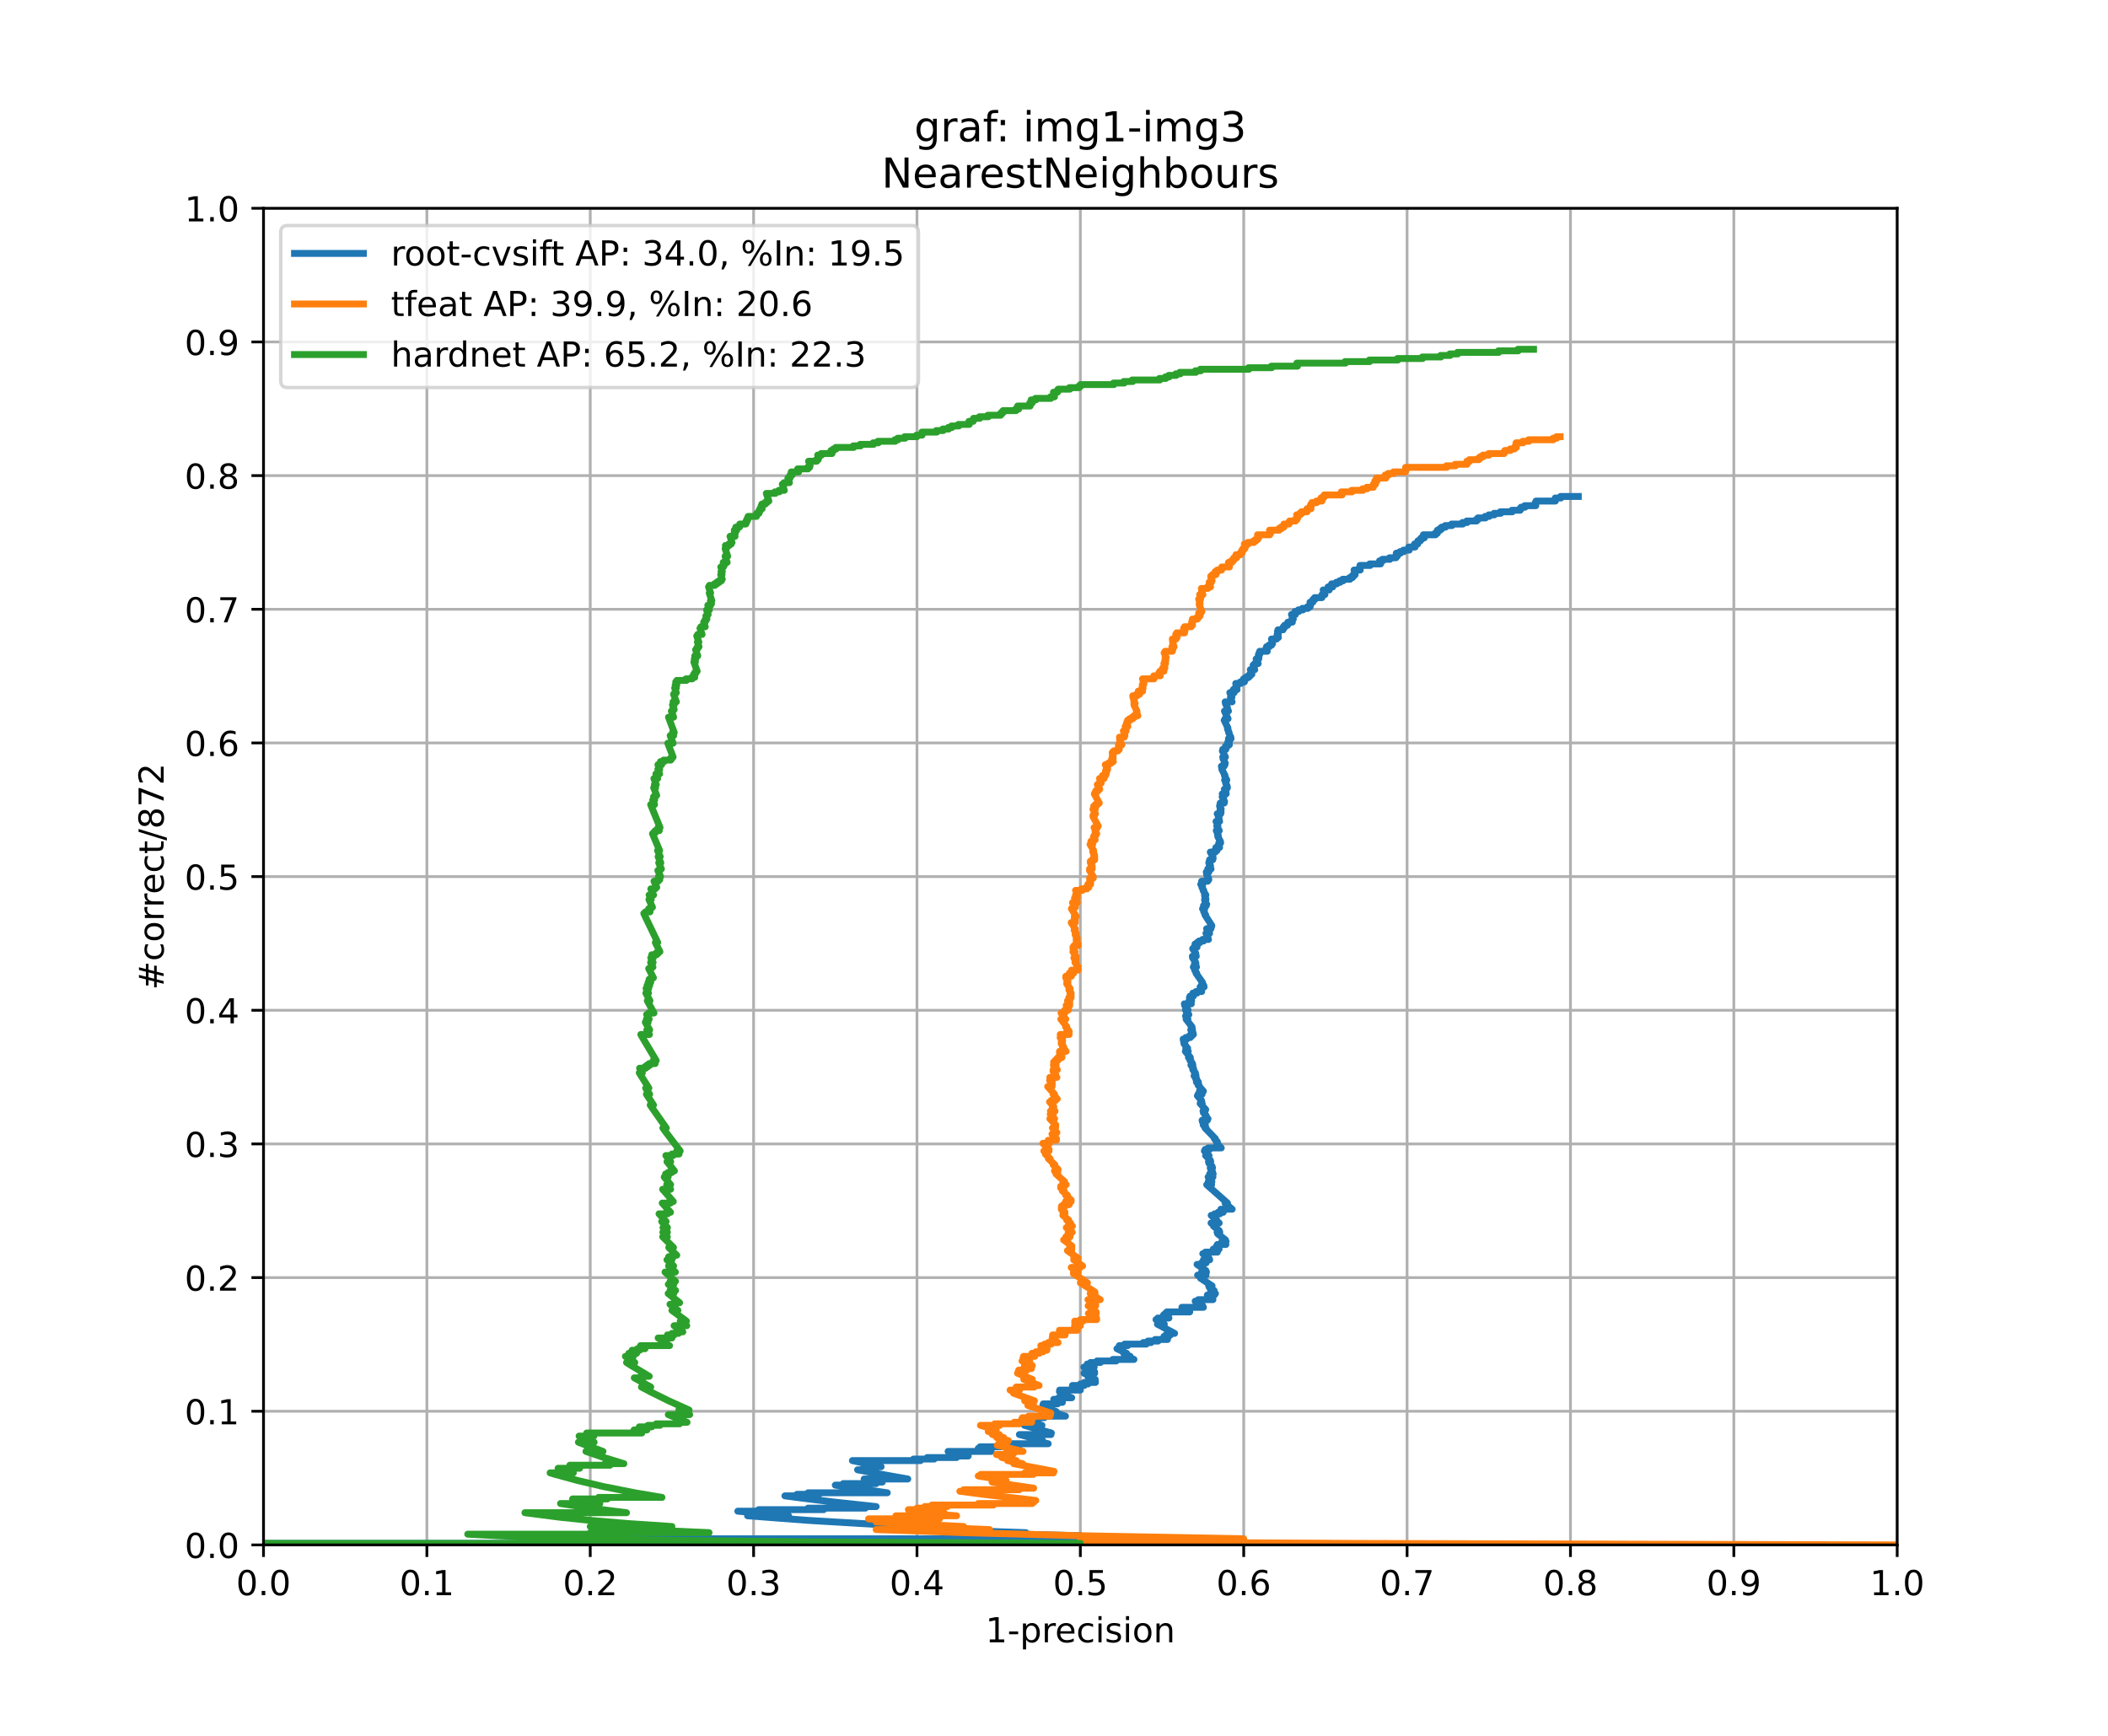 <?xml version="1.0" encoding="utf-8" standalone="no"?>
<!DOCTYPE svg PUBLIC "-//W3C//DTD SVG 1.1//EN"
  "http://www.w3.org/Graphics/SVG/1.1/DTD/svg11.dtd">
<!-- Created with matplotlib (https://matplotlib.org/) -->
<svg height="504pt" version="1.1" viewBox="0 0 612 504" width="612pt" xmlns="http://www.w3.org/2000/svg" xmlns:xlink="http://www.w3.org/1999/xlink">
 <defs>
  <style type="text/css">
*{stroke-linecap:butt;stroke-linejoin:round;}
  </style>
 </defs>
 <g id="figure_1">
  <g id="patch_1">
   <path d="M 0 504 
L 612 504 
L 612 0 
L 0 0 
z
" style="fill:#ffffff;"/>
  </g>
  <g id="axes_1">
   <g id="patch_2">
    <path d="M 76.5 448.56 
L 550.8 448.56 
L 550.8 60.48 
L 76.5 60.48 
z
" style="fill:#ffffff;"/>
   </g>
   <g id="matplotlib.axis_1">
    <g id="xtick_1">
     <g id="line2d_1">
      <path clip-path="url(#p4da3ffcc3e)" d="M 76.5 448.56 
L 76.5 60.48 
" style="fill:none;stroke:#b0b0b0;stroke-linecap:square;stroke-width:0.8;"/>
     </g>
     <g id="line2d_2">
      <defs>
       <path d="M 0 0 
L 0 3.5 
" id="ma6dfab0859" style="stroke:#000000;stroke-width:0.8;"/>
      </defs>
      <g>
       <use style="stroke:#000000;stroke-width:0.8;" x="76.5" xlink:href="#ma6dfab0859" y="448.56"/>
      </g>
     </g>
     <g id="text_1">
      <!-- 0.0 -->
      <defs>
       <path d="M 31.781 66.406 
Q 24.172 66.406 20.328 58.906 
Q 16.5 51.422 16.5 36.375 
Q 16.5 21.391 20.328 13.891 
Q 24.172 6.391 31.781 6.391 
Q 39.453 6.391 43.281 13.891 
Q 47.125 21.391 47.125 36.375 
Q 47.125 51.422 43.281 58.906 
Q 39.453 66.406 31.781 66.406 
z
M 31.781 74.219 
Q 44.047 74.219 50.516 64.516 
Q 56.984 54.828 56.984 36.375 
Q 56.984 17.969 50.516 8.266 
Q 44.047 -1.422 31.781 -1.422 
Q 19.531 -1.422 13.062 8.266 
Q 6.594 17.969 6.594 36.375 
Q 6.594 54.828 13.062 64.516 
Q 19.531 74.219 31.781 74.219 
z
" id="DejaVuSans-48"/>
       <path d="M 10.688 12.406 
L 21 12.406 
L 21 0 
L 10.688 0 
z
" id="DejaVuSans-46"/>
      </defs>
      <g transform="translate(68.548 463.158)scale(0.1 -0.1)">
       <use xlink:href="#DejaVuSans-48"/>
       <use x="63.623" xlink:href="#DejaVuSans-46"/>
       <use x="95.41" xlink:href="#DejaVuSans-48"/>
      </g>
     </g>
    </g>
    <g id="xtick_2">
     <g id="line2d_3">
      <path clip-path="url(#p4da3ffcc3e)" d="M 123.93 448.56 
L 123.93 60.48 
" style="fill:none;stroke:#b0b0b0;stroke-linecap:square;stroke-width:0.8;"/>
     </g>
     <g id="line2d_4">
      <g>
       <use style="stroke:#000000;stroke-width:0.8;" x="123.93" xlink:href="#ma6dfab0859" y="448.56"/>
      </g>
     </g>
     <g id="text_2">
      <!-- 0.1 -->
      <defs>
       <path d="M 12.406 8.297 
L 28.516 8.297 
L 28.516 63.922 
L 10.984 60.406 
L 10.984 69.391 
L 28.422 72.906 
L 38.281 72.906 
L 38.281 8.297 
L 54.391 8.297 
L 54.391 0 
L 12.406 0 
z
" id="DejaVuSans-49"/>
      </defs>
      <g transform="translate(115.978 463.158)scale(0.1 -0.1)">
       <use xlink:href="#DejaVuSans-48"/>
       <use x="63.623" xlink:href="#DejaVuSans-46"/>
       <use x="95.41" xlink:href="#DejaVuSans-49"/>
      </g>
     </g>
    </g>
    <g id="xtick_3">
     <g id="line2d_5">
      <path clip-path="url(#p4da3ffcc3e)" d="M 171.36 448.56 
L 171.36 60.48 
" style="fill:none;stroke:#b0b0b0;stroke-linecap:square;stroke-width:0.8;"/>
     </g>
     <g id="line2d_6">
      <g>
       <use style="stroke:#000000;stroke-width:0.8;" x="171.36" xlink:href="#ma6dfab0859" y="448.56"/>
      </g>
     </g>
     <g id="text_3">
      <!-- 0.2 -->
      <defs>
       <path d="M 19.188 8.297 
L 53.609 8.297 
L 53.609 0 
L 7.328 0 
L 7.328 8.297 
Q 12.938 14.109 22.625 23.891 
Q 32.328 33.688 34.812 36.531 
Q 39.547 41.844 41.422 45.531 
Q 43.312 49.219 43.312 52.781 
Q 43.312 58.594 39.234 62.25 
Q 35.156 65.922 28.609 65.922 
Q 23.969 65.922 18.812 64.312 
Q 13.672 62.703 7.812 59.422 
L 7.812 69.391 
Q 13.766 71.781 18.938 73 
Q 24.125 74.219 28.422 74.219 
Q 39.75 74.219 46.484 68.547 
Q 53.219 62.891 53.219 53.422 
Q 53.219 48.922 51.531 44.891 
Q 49.859 40.875 45.406 35.406 
Q 44.188 33.984 37.641 27.219 
Q 31.109 20.453 19.188 8.297 
z
" id="DejaVuSans-50"/>
      </defs>
      <g transform="translate(163.408 463.158)scale(0.1 -0.1)">
       <use xlink:href="#DejaVuSans-48"/>
       <use x="63.623" xlink:href="#DejaVuSans-46"/>
       <use x="95.41" xlink:href="#DejaVuSans-50"/>
      </g>
     </g>
    </g>
    <g id="xtick_4">
     <g id="line2d_7">
      <path clip-path="url(#p4da3ffcc3e)" d="M 218.79 448.56 
L 218.79 60.48 
" style="fill:none;stroke:#b0b0b0;stroke-linecap:square;stroke-width:0.8;"/>
     </g>
     <g id="line2d_8">
      <g>
       <use style="stroke:#000000;stroke-width:0.8;" x="218.79" xlink:href="#ma6dfab0859" y="448.56"/>
      </g>
     </g>
     <g id="text_4">
      <!-- 0.3 -->
      <defs>
       <path d="M 40.578 39.312 
Q 47.656 37.797 51.625 33 
Q 55.609 28.219 55.609 21.188 
Q 55.609 10.406 48.188 4.484 
Q 40.766 -1.422 27.094 -1.422 
Q 22.516 -1.422 17.656 -0.516 
Q 12.797 0.391 7.625 2.203 
L 7.625 11.719 
Q 11.719 9.328 16.594 8.109 
Q 21.484 6.891 26.812 6.891 
Q 36.078 6.891 40.938 10.547 
Q 45.797 14.203 45.797 21.188 
Q 45.797 27.641 41.281 31.266 
Q 36.766 34.906 28.719 34.906 
L 20.219 34.906 
L 20.219 43.016 
L 29.109 43.016 
Q 36.375 43.016 40.234 45.922 
Q 44.094 48.828 44.094 54.297 
Q 44.094 59.906 40.109 62.906 
Q 36.141 65.922 28.719 65.922 
Q 24.656 65.922 20.016 65.031 
Q 15.375 64.156 9.812 62.312 
L 9.812 71.094 
Q 15.438 72.656 20.344 73.438 
Q 25.25 74.219 29.594 74.219 
Q 40.828 74.219 47.359 69.109 
Q 53.906 64.016 53.906 55.328 
Q 53.906 49.266 50.438 45.094 
Q 46.969 40.922 40.578 39.312 
z
" id="DejaVuSans-51"/>
      </defs>
      <g transform="translate(210.838 463.158)scale(0.1 -0.1)">
       <use xlink:href="#DejaVuSans-48"/>
       <use x="63.623" xlink:href="#DejaVuSans-46"/>
       <use x="95.41" xlink:href="#DejaVuSans-51"/>
      </g>
     </g>
    </g>
    <g id="xtick_5">
     <g id="line2d_9">
      <path clip-path="url(#p4da3ffcc3e)" d="M 266.22 448.56 
L 266.22 60.48 
" style="fill:none;stroke:#b0b0b0;stroke-linecap:square;stroke-width:0.8;"/>
     </g>
     <g id="line2d_10">
      <g>
       <use style="stroke:#000000;stroke-width:0.8;" x="266.22" xlink:href="#ma6dfab0859" y="448.56"/>
      </g>
     </g>
     <g id="text_5">
      <!-- 0.4 -->
      <defs>
       <path d="M 37.797 64.312 
L 12.891 25.391 
L 37.797 25.391 
z
M 35.203 72.906 
L 47.609 72.906 
L 47.609 25.391 
L 58.016 25.391 
L 58.016 17.188 
L 47.609 17.188 
L 47.609 0 
L 37.797 0 
L 37.797 17.188 
L 4.891 17.188 
L 4.891 26.703 
z
" id="DejaVuSans-52"/>
      </defs>
      <g transform="translate(258.268 463.158)scale(0.1 -0.1)">
       <use xlink:href="#DejaVuSans-48"/>
       <use x="63.623" xlink:href="#DejaVuSans-46"/>
       <use x="95.41" xlink:href="#DejaVuSans-52"/>
      </g>
     </g>
    </g>
    <g id="xtick_6">
     <g id="line2d_11">
      <path clip-path="url(#p4da3ffcc3e)" d="M 313.65 448.56 
L 313.65 60.48 
" style="fill:none;stroke:#b0b0b0;stroke-linecap:square;stroke-width:0.8;"/>
     </g>
     <g id="line2d_12">
      <g>
       <use style="stroke:#000000;stroke-width:0.8;" x="313.65" xlink:href="#ma6dfab0859" y="448.56"/>
      </g>
     </g>
     <g id="text_6">
      <!-- 0.5 -->
      <defs>
       <path d="M 10.797 72.906 
L 49.516 72.906 
L 49.516 64.594 
L 19.828 64.594 
L 19.828 46.734 
Q 21.969 47.469 24.109 47.828 
Q 26.266 48.188 28.422 48.188 
Q 40.625 48.188 47.75 41.5 
Q 54.891 34.812 54.891 23.391 
Q 54.891 11.625 47.562 5.094 
Q 40.234 -1.422 26.906 -1.422 
Q 22.312 -1.422 17.547 -0.641 
Q 12.797 0.141 7.719 1.703 
L 7.719 11.625 
Q 12.109 9.234 16.797 8.062 
Q 21.484 6.891 26.703 6.891 
Q 35.156 6.891 40.078 11.328 
Q 45.016 15.766 45.016 23.391 
Q 45.016 31 40.078 35.438 
Q 35.156 39.891 26.703 39.891 
Q 22.75 39.891 18.812 39.016 
Q 14.891 38.141 10.797 36.281 
z
" id="DejaVuSans-53"/>
      </defs>
      <g transform="translate(305.698 463.158)scale(0.1 -0.1)">
       <use xlink:href="#DejaVuSans-48"/>
       <use x="63.623" xlink:href="#DejaVuSans-46"/>
       <use x="95.41" xlink:href="#DejaVuSans-53"/>
      </g>
     </g>
    </g>
    <g id="xtick_7">
     <g id="line2d_13">
      <path clip-path="url(#p4da3ffcc3e)" d="M 361.08 448.56 
L 361.08 60.48 
" style="fill:none;stroke:#b0b0b0;stroke-linecap:square;stroke-width:0.8;"/>
     </g>
     <g id="line2d_14">
      <g>
       <use style="stroke:#000000;stroke-width:0.8;" x="361.08" xlink:href="#ma6dfab0859" y="448.56"/>
      </g>
     </g>
     <g id="text_7">
      <!-- 0.6 -->
      <defs>
       <path d="M 33.016 40.375 
Q 26.375 40.375 22.484 35.828 
Q 18.609 31.297 18.609 23.391 
Q 18.609 15.531 22.484 10.953 
Q 26.375 6.391 33.016 6.391 
Q 39.656 6.391 43.531 10.953 
Q 47.406 15.531 47.406 23.391 
Q 47.406 31.297 43.531 35.828 
Q 39.656 40.375 33.016 40.375 
z
M 52.594 71.297 
L 52.594 62.312 
Q 48.875 64.062 45.094 64.984 
Q 41.312 65.922 37.594 65.922 
Q 27.828 65.922 22.672 59.328 
Q 17.531 52.734 16.797 39.406 
Q 19.672 43.656 24.016 45.922 
Q 28.375 48.188 33.594 48.188 
Q 44.578 48.188 50.953 41.516 
Q 57.328 34.859 57.328 23.391 
Q 57.328 12.156 50.688 5.359 
Q 44.047 -1.422 33.016 -1.422 
Q 20.359 -1.422 13.672 8.266 
Q 6.984 17.969 6.984 36.375 
Q 6.984 53.656 15.188 63.938 
Q 23.391 74.219 37.203 74.219 
Q 40.922 74.219 44.703 73.484 
Q 48.484 72.75 52.594 71.297 
z
" id="DejaVuSans-54"/>
      </defs>
      <g transform="translate(353.128 463.158)scale(0.1 -0.1)">
       <use xlink:href="#DejaVuSans-48"/>
       <use x="63.623" xlink:href="#DejaVuSans-46"/>
       <use x="95.41" xlink:href="#DejaVuSans-54"/>
      </g>
     </g>
    </g>
    <g id="xtick_8">
     <g id="line2d_15">
      <path clip-path="url(#p4da3ffcc3e)" d="M 408.51 448.56 
L 408.51 60.48 
" style="fill:none;stroke:#b0b0b0;stroke-linecap:square;stroke-width:0.8;"/>
     </g>
     <g id="line2d_16">
      <g>
       <use style="stroke:#000000;stroke-width:0.8;" x="408.51" xlink:href="#ma6dfab0859" y="448.56"/>
      </g>
     </g>
     <g id="text_8">
      <!-- 0.7 -->
      <defs>
       <path d="M 8.203 72.906 
L 55.078 72.906 
L 55.078 68.703 
L 28.609 0 
L 18.312 0 
L 43.219 64.594 
L 8.203 64.594 
z
" id="DejaVuSans-55"/>
      </defs>
      <g transform="translate(400.558 463.158)scale(0.1 -0.1)">
       <use xlink:href="#DejaVuSans-48"/>
       <use x="63.623" xlink:href="#DejaVuSans-46"/>
       <use x="95.41" xlink:href="#DejaVuSans-55"/>
      </g>
     </g>
    </g>
    <g id="xtick_9">
     <g id="line2d_17">
      <path clip-path="url(#p4da3ffcc3e)" d="M 455.94 448.56 
L 455.94 60.48 
" style="fill:none;stroke:#b0b0b0;stroke-linecap:square;stroke-width:0.8;"/>
     </g>
     <g id="line2d_18">
      <g>
       <use style="stroke:#000000;stroke-width:0.8;" x="455.94" xlink:href="#ma6dfab0859" y="448.56"/>
      </g>
     </g>
     <g id="text_9">
      <!-- 0.8 -->
      <defs>
       <path d="M 31.781 34.625 
Q 24.75 34.625 20.719 30.859 
Q 16.703 27.094 16.703 20.516 
Q 16.703 13.922 20.719 10.156 
Q 24.75 6.391 31.781 6.391 
Q 38.812 6.391 42.859 10.172 
Q 46.922 13.969 46.922 20.516 
Q 46.922 27.094 42.891 30.859 
Q 38.875 34.625 31.781 34.625 
z
M 21.922 38.812 
Q 15.578 40.375 12.031 44.719 
Q 8.5 49.078 8.5 55.328 
Q 8.5 64.062 14.719 69.141 
Q 20.953 74.219 31.781 74.219 
Q 42.672 74.219 48.875 69.141 
Q 55.078 64.062 55.078 55.328 
Q 55.078 49.078 51.531 44.719 
Q 48 40.375 41.703 38.812 
Q 48.828 37.156 52.797 32.312 
Q 56.781 27.484 56.781 20.516 
Q 56.781 9.906 50.312 4.234 
Q 43.844 -1.422 31.781 -1.422 
Q 19.734 -1.422 13.25 4.234 
Q 6.781 9.906 6.781 20.516 
Q 6.781 27.484 10.781 32.312 
Q 14.797 37.156 21.922 38.812 
z
M 18.312 54.391 
Q 18.312 48.734 21.844 45.562 
Q 25.391 42.391 31.781 42.391 
Q 38.141 42.391 41.719 45.562 
Q 45.312 48.734 45.312 54.391 
Q 45.312 60.062 41.719 63.234 
Q 38.141 66.406 31.781 66.406 
Q 25.391 66.406 21.844 63.234 
Q 18.312 60.062 18.312 54.391 
z
" id="DejaVuSans-56"/>
      </defs>
      <g transform="translate(447.988 463.158)scale(0.1 -0.1)">
       <use xlink:href="#DejaVuSans-48"/>
       <use x="63.623" xlink:href="#DejaVuSans-46"/>
       <use x="95.41" xlink:href="#DejaVuSans-56"/>
      </g>
     </g>
    </g>
    <g id="xtick_10">
     <g id="line2d_19">
      <path clip-path="url(#p4da3ffcc3e)" d="M 503.37 448.56 
L 503.37 60.48 
" style="fill:none;stroke:#b0b0b0;stroke-linecap:square;stroke-width:0.8;"/>
     </g>
     <g id="line2d_20">
      <g>
       <use style="stroke:#000000;stroke-width:0.8;" x="503.37" xlink:href="#ma6dfab0859" y="448.56"/>
      </g>
     </g>
     <g id="text_10">
      <!-- 0.9 -->
      <defs>
       <path d="M 10.984 1.516 
L 10.984 10.5 
Q 14.703 8.734 18.5 7.812 
Q 22.312 6.891 25.984 6.891 
Q 35.75 6.891 40.891 13.453 
Q 46.047 20.016 46.781 33.406 
Q 43.953 29.203 39.594 26.953 
Q 35.25 24.703 29.984 24.703 
Q 19.047 24.703 12.672 31.312 
Q 6.297 37.938 6.297 49.422 
Q 6.297 60.641 12.938 67.422 
Q 19.578 74.219 30.609 74.219 
Q 43.266 74.219 49.922 64.516 
Q 56.594 54.828 56.594 36.375 
Q 56.594 19.141 48.406 8.859 
Q 40.234 -1.422 26.422 -1.422 
Q 22.703 -1.422 18.891 -0.688 
Q 15.094 0.047 10.984 1.516 
z
M 30.609 32.422 
Q 37.25 32.422 41.125 36.953 
Q 45.016 41.5 45.016 49.422 
Q 45.016 57.281 41.125 61.844 
Q 37.25 66.406 30.609 66.406 
Q 23.969 66.406 20.094 61.844 
Q 16.219 57.281 16.219 49.422 
Q 16.219 41.5 20.094 36.953 
Q 23.969 32.422 30.609 32.422 
z
" id="DejaVuSans-57"/>
      </defs>
      <g transform="translate(495.418 463.158)scale(0.1 -0.1)">
       <use xlink:href="#DejaVuSans-48"/>
       <use x="63.623" xlink:href="#DejaVuSans-46"/>
       <use x="95.41" xlink:href="#DejaVuSans-57"/>
      </g>
     </g>
    </g>
    <g id="xtick_11">
     <g id="line2d_21">
      <path clip-path="url(#p4da3ffcc3e)" d="M 550.8 448.56 
L 550.8 60.48 
" style="fill:none;stroke:#b0b0b0;stroke-linecap:square;stroke-width:0.8;"/>
     </g>
     <g id="line2d_22">
      <g>
       <use style="stroke:#000000;stroke-width:0.8;" x="550.8" xlink:href="#ma6dfab0859" y="448.56"/>
      </g>
     </g>
     <g id="text_11">
      <!-- 1.0 -->
      <g transform="translate(542.848 463.158)scale(0.1 -0.1)">
       <use xlink:href="#DejaVuSans-49"/>
       <use x="63.623" xlink:href="#DejaVuSans-46"/>
       <use x="95.41" xlink:href="#DejaVuSans-48"/>
      </g>
     </g>
    </g>
    <g id="text_12">
     <!-- 1-precision -->
     <defs>
      <path d="M 4.891 31.391 
L 31.203 31.391 
L 31.203 23.391 
L 4.891 23.391 
z
" id="DejaVuSans-45"/>
      <path d="M 18.109 8.203 
L 18.109 -20.797 
L 9.078 -20.797 
L 9.078 54.688 
L 18.109 54.688 
L 18.109 46.391 
Q 20.953 51.266 25.266 53.625 
Q 29.594 56 35.594 56 
Q 45.562 56 51.781 48.094 
Q 58.016 40.188 58.016 27.297 
Q 58.016 14.406 51.781 6.484 
Q 45.562 -1.422 35.594 -1.422 
Q 29.594 -1.422 25.266 0.953 
Q 20.953 3.328 18.109 8.203 
z
M 48.688 27.297 
Q 48.688 37.203 44.609 42.844 
Q 40.531 48.484 33.406 48.484 
Q 26.266 48.484 22.188 42.844 
Q 18.109 37.203 18.109 27.297 
Q 18.109 17.391 22.188 11.75 
Q 26.266 6.109 33.406 6.109 
Q 40.531 6.109 44.609 11.75 
Q 48.688 17.391 48.688 27.297 
z
" id="DejaVuSans-112"/>
      <path d="M 41.109 46.297 
Q 39.594 47.172 37.812 47.578 
Q 36.031 48 33.891 48 
Q 26.266 48 22.188 43.047 
Q 18.109 38.094 18.109 28.812 
L 18.109 0 
L 9.078 0 
L 9.078 54.688 
L 18.109 54.688 
L 18.109 46.188 
Q 20.953 51.172 25.484 53.578 
Q 30.031 56 36.531 56 
Q 37.453 56 38.578 55.875 
Q 39.703 55.766 41.062 55.516 
z
" id="DejaVuSans-114"/>
      <path d="M 56.203 29.594 
L 56.203 25.203 
L 14.891 25.203 
Q 15.484 15.922 20.484 11.062 
Q 25.484 6.203 34.422 6.203 
Q 39.594 6.203 44.453 7.469 
Q 49.312 8.734 54.109 11.281 
L 54.109 2.781 
Q 49.266 0.734 44.188 -0.344 
Q 39.109 -1.422 33.891 -1.422 
Q 20.797 -1.422 13.156 6.188 
Q 5.516 13.812 5.516 26.812 
Q 5.516 40.234 12.766 48.109 
Q 20.016 56 32.328 56 
Q 43.359 56 49.781 48.891 
Q 56.203 41.797 56.203 29.594 
z
M 47.219 32.234 
Q 47.125 39.594 43.094 43.984 
Q 39.062 48.391 32.422 48.391 
Q 24.906 48.391 20.391 44.141 
Q 15.875 39.891 15.188 32.172 
z
" id="DejaVuSans-101"/>
      <path d="M 48.781 52.594 
L 48.781 44.188 
Q 44.969 46.297 41.141 47.344 
Q 37.312 48.391 33.406 48.391 
Q 24.656 48.391 19.812 42.844 
Q 14.984 37.312 14.984 27.297 
Q 14.984 17.281 19.812 11.734 
Q 24.656 6.203 33.406 6.203 
Q 37.312 6.203 41.141 7.25 
Q 44.969 8.297 48.781 10.406 
L 48.781 2.094 
Q 45.016 0.344 40.984 -0.531 
Q 36.969 -1.422 32.422 -1.422 
Q 20.062 -1.422 12.781 6.344 
Q 5.516 14.109 5.516 27.297 
Q 5.516 40.672 12.859 48.328 
Q 20.219 56 33.016 56 
Q 37.156 56 41.109 55.141 
Q 45.062 54.297 48.781 52.594 
z
" id="DejaVuSans-99"/>
      <path d="M 9.422 54.688 
L 18.406 54.688 
L 18.406 0 
L 9.422 0 
z
M 9.422 75.984 
L 18.406 75.984 
L 18.406 64.594 
L 9.422 64.594 
z
" id="DejaVuSans-105"/>
      <path d="M 44.281 53.078 
L 44.281 44.578 
Q 40.484 46.531 36.375 47.5 
Q 32.281 48.484 27.875 48.484 
Q 21.188 48.484 17.844 46.438 
Q 14.5 44.391 14.5 40.281 
Q 14.5 37.156 16.891 35.375 
Q 19.281 33.594 26.516 31.984 
L 29.594 31.297 
Q 39.156 29.25 43.188 25.516 
Q 47.219 21.781 47.219 15.094 
Q 47.219 7.469 41.188 3.016 
Q 35.156 -1.422 24.609 -1.422 
Q 20.219 -1.422 15.453 -0.562 
Q 10.688 0.297 5.422 2 
L 5.422 11.281 
Q 10.406 8.688 15.234 7.391 
Q 20.062 6.109 24.812 6.109 
Q 31.156 6.109 34.562 8.281 
Q 37.984 10.453 37.984 14.406 
Q 37.984 18.062 35.516 20.016 
Q 33.062 21.969 24.703 23.781 
L 21.578 24.516 
Q 13.234 26.266 9.516 29.906 
Q 5.812 33.547 5.812 39.891 
Q 5.812 47.609 11.281 51.797 
Q 16.75 56 26.812 56 
Q 31.781 56 36.172 55.266 
Q 40.578 54.547 44.281 53.078 
z
" id="DejaVuSans-115"/>
      <path d="M 30.609 48.391 
Q 23.391 48.391 19.188 42.75 
Q 14.984 37.109 14.984 27.297 
Q 14.984 17.484 19.156 11.844 
Q 23.344 6.203 30.609 6.203 
Q 37.797 6.203 41.984 11.859 
Q 46.188 17.531 46.188 27.297 
Q 46.188 37.016 41.984 42.703 
Q 37.797 48.391 30.609 48.391 
z
M 30.609 56 
Q 42.328 56 49.016 48.375 
Q 55.719 40.766 55.719 27.297 
Q 55.719 13.875 49.016 6.219 
Q 42.328 -1.422 30.609 -1.422 
Q 18.844 -1.422 12.172 6.219 
Q 5.516 13.875 5.516 27.297 
Q 5.516 40.766 12.172 48.375 
Q 18.844 56 30.609 56 
z
" id="DejaVuSans-111"/>
      <path d="M 54.891 33.016 
L 54.891 0 
L 45.906 0 
L 45.906 32.719 
Q 45.906 40.484 42.875 44.328 
Q 39.844 48.188 33.797 48.188 
Q 26.516 48.188 22.312 43.547 
Q 18.109 38.922 18.109 30.906 
L 18.109 0 
L 9.078 0 
L 9.078 54.688 
L 18.109 54.688 
L 18.109 46.188 
Q 21.344 51.125 25.703 53.562 
Q 30.078 56 35.797 56 
Q 45.219 56 50.047 50.172 
Q 54.891 44.344 54.891 33.016 
z
" id="DejaVuSans-110"/>
     </defs>
     <g transform="translate(286.111 476.837)scale(0.1 -0.1)">
      <use xlink:href="#DejaVuSans-49"/>
      <use x="63.623" xlink:href="#DejaVuSans-45"/>
      <use x="99.707" xlink:href="#DejaVuSans-112"/>
      <use x="163.184" xlink:href="#DejaVuSans-114"/>
      <use x="202.047" xlink:href="#DejaVuSans-101"/>
      <use x="263.57" xlink:href="#DejaVuSans-99"/>
      <use x="318.551" xlink:href="#DejaVuSans-105"/>
      <use x="346.334" xlink:href="#DejaVuSans-115"/>
      <use x="398.434" xlink:href="#DejaVuSans-105"/>
      <use x="426.217" xlink:href="#DejaVuSans-111"/>
      <use x="487.398" xlink:href="#DejaVuSans-110"/>
     </g>
    </g>
   </g>
   <g id="matplotlib.axis_2">
    <g id="ytick_1">
     <g id="line2d_23">
      <path clip-path="url(#p4da3ffcc3e)" d="M 76.5 448.56 
L 550.8 448.56 
" style="fill:none;stroke:#b0b0b0;stroke-linecap:square;stroke-width:0.8;"/>
     </g>
     <g id="line2d_24">
      <defs>
       <path d="M 0 0 
L -3.5 0 
" id="m93d4d85a0c" style="stroke:#000000;stroke-width:0.8;"/>
      </defs>
      <g>
       <use style="stroke:#000000;stroke-width:0.8;" x="76.5" xlink:href="#m93d4d85a0c" y="448.56"/>
      </g>
     </g>
     <g id="text_13">
      <!-- 0.0 -->
      <g transform="translate(53.597 452.359)scale(0.1 -0.1)">
       <use xlink:href="#DejaVuSans-48"/>
       <use x="63.623" xlink:href="#DejaVuSans-46"/>
       <use x="95.41" xlink:href="#DejaVuSans-48"/>
      </g>
     </g>
    </g>
    <g id="ytick_2">
     <g id="line2d_25">
      <path clip-path="url(#p4da3ffcc3e)" d="M 76.5 409.752 
L 550.8 409.752 
" style="fill:none;stroke:#b0b0b0;stroke-linecap:square;stroke-width:0.8;"/>
     </g>
     <g id="line2d_26">
      <g>
       <use style="stroke:#000000;stroke-width:0.8;" x="76.5" xlink:href="#m93d4d85a0c" y="409.752"/>
      </g>
     </g>
     <g id="text_14">
      <!-- 0.1 -->
      <g transform="translate(53.597 413.551)scale(0.1 -0.1)">
       <use xlink:href="#DejaVuSans-48"/>
       <use x="63.623" xlink:href="#DejaVuSans-46"/>
       <use x="95.41" xlink:href="#DejaVuSans-49"/>
      </g>
     </g>
    </g>
    <g id="ytick_3">
     <g id="line2d_27">
      <path clip-path="url(#p4da3ffcc3e)" d="M 76.5 370.944 
L 550.8 370.944 
" style="fill:none;stroke:#b0b0b0;stroke-linecap:square;stroke-width:0.8;"/>
     </g>
     <g id="line2d_28">
      <g>
       <use style="stroke:#000000;stroke-width:0.8;" x="76.5" xlink:href="#m93d4d85a0c" y="370.944"/>
      </g>
     </g>
     <g id="text_15">
      <!-- 0.2 -->
      <g transform="translate(53.597 374.743)scale(0.1 -0.1)">
       <use xlink:href="#DejaVuSans-48"/>
       <use x="63.623" xlink:href="#DejaVuSans-46"/>
       <use x="95.41" xlink:href="#DejaVuSans-50"/>
      </g>
     </g>
    </g>
    <g id="ytick_4">
     <g id="line2d_29">
      <path clip-path="url(#p4da3ffcc3e)" d="M 76.5 332.136 
L 550.8 332.136 
" style="fill:none;stroke:#b0b0b0;stroke-linecap:square;stroke-width:0.8;"/>
     </g>
     <g id="line2d_30">
      <g>
       <use style="stroke:#000000;stroke-width:0.8;" x="76.5" xlink:href="#m93d4d85a0c" y="332.136"/>
      </g>
     </g>
     <g id="text_16">
      <!-- 0.3 -->
      <g transform="translate(53.597 335.935)scale(0.1 -0.1)">
       <use xlink:href="#DejaVuSans-48"/>
       <use x="63.623" xlink:href="#DejaVuSans-46"/>
       <use x="95.41" xlink:href="#DejaVuSans-51"/>
      </g>
     </g>
    </g>
    <g id="ytick_5">
     <g id="line2d_31">
      <path clip-path="url(#p4da3ffcc3e)" d="M 76.5 293.328 
L 550.8 293.328 
" style="fill:none;stroke:#b0b0b0;stroke-linecap:square;stroke-width:0.8;"/>
     </g>
     <g id="line2d_32">
      <g>
       <use style="stroke:#000000;stroke-width:0.8;" x="76.5" xlink:href="#m93d4d85a0c" y="293.328"/>
      </g>
     </g>
     <g id="text_17">
      <!-- 0.4 -->
      <g transform="translate(53.597 297.127)scale(0.1 -0.1)">
       <use xlink:href="#DejaVuSans-48"/>
       <use x="63.623" xlink:href="#DejaVuSans-46"/>
       <use x="95.41" xlink:href="#DejaVuSans-52"/>
      </g>
     </g>
    </g>
    <g id="ytick_6">
     <g id="line2d_33">
      <path clip-path="url(#p4da3ffcc3e)" d="M 76.5 254.52 
L 550.8 254.52 
" style="fill:none;stroke:#b0b0b0;stroke-linecap:square;stroke-width:0.8;"/>
     </g>
     <g id="line2d_34">
      <g>
       <use style="stroke:#000000;stroke-width:0.8;" x="76.5" xlink:href="#m93d4d85a0c" y="254.52"/>
      </g>
     </g>
     <g id="text_18">
      <!-- 0.5 -->
      <g transform="translate(53.597 258.319)scale(0.1 -0.1)">
       <use xlink:href="#DejaVuSans-48"/>
       <use x="63.623" xlink:href="#DejaVuSans-46"/>
       <use x="95.41" xlink:href="#DejaVuSans-53"/>
      </g>
     </g>
    </g>
    <g id="ytick_7">
     <g id="line2d_35">
      <path clip-path="url(#p4da3ffcc3e)" d="M 76.5 215.712 
L 550.8 215.712 
" style="fill:none;stroke:#b0b0b0;stroke-linecap:square;stroke-width:0.8;"/>
     </g>
     <g id="line2d_36">
      <g>
       <use style="stroke:#000000;stroke-width:0.8;" x="76.5" xlink:href="#m93d4d85a0c" y="215.712"/>
      </g>
     </g>
     <g id="text_19">
      <!-- 0.6 -->
      <g transform="translate(53.597 219.511)scale(0.1 -0.1)">
       <use xlink:href="#DejaVuSans-48"/>
       <use x="63.623" xlink:href="#DejaVuSans-46"/>
       <use x="95.41" xlink:href="#DejaVuSans-54"/>
      </g>
     </g>
    </g>
    <g id="ytick_8">
     <g id="line2d_37">
      <path clip-path="url(#p4da3ffcc3e)" d="M 76.5 176.904 
L 550.8 176.904 
" style="fill:none;stroke:#b0b0b0;stroke-linecap:square;stroke-width:0.8;"/>
     </g>
     <g id="line2d_38">
      <g>
       <use style="stroke:#000000;stroke-width:0.8;" x="76.5" xlink:href="#m93d4d85a0c" y="176.904"/>
      </g>
     </g>
     <g id="text_20">
      <!-- 0.7 -->
      <g transform="translate(53.597 180.703)scale(0.1 -0.1)">
       <use xlink:href="#DejaVuSans-48"/>
       <use x="63.623" xlink:href="#DejaVuSans-46"/>
       <use x="95.41" xlink:href="#DejaVuSans-55"/>
      </g>
     </g>
    </g>
    <g id="ytick_9">
     <g id="line2d_39">
      <path clip-path="url(#p4da3ffcc3e)" d="M 76.5 138.096 
L 550.8 138.096 
" style="fill:none;stroke:#b0b0b0;stroke-linecap:square;stroke-width:0.8;"/>
     </g>
     <g id="line2d_40">
      <g>
       <use style="stroke:#000000;stroke-width:0.8;" x="76.5" xlink:href="#m93d4d85a0c" y="138.096"/>
      </g>
     </g>
     <g id="text_21">
      <!-- 0.8 -->
      <g transform="translate(53.597 141.895)scale(0.1 -0.1)">
       <use xlink:href="#DejaVuSans-48"/>
       <use x="63.623" xlink:href="#DejaVuSans-46"/>
       <use x="95.41" xlink:href="#DejaVuSans-56"/>
      </g>
     </g>
    </g>
    <g id="ytick_10">
     <g id="line2d_41">
      <path clip-path="url(#p4da3ffcc3e)" d="M 76.5 99.288 
L 550.8 99.288 
" style="fill:none;stroke:#b0b0b0;stroke-linecap:square;stroke-width:0.8;"/>
     </g>
     <g id="line2d_42">
      <g>
       <use style="stroke:#000000;stroke-width:0.8;" x="76.5" xlink:href="#m93d4d85a0c" y="99.288"/>
      </g>
     </g>
     <g id="text_22">
      <!-- 0.9 -->
      <g transform="translate(53.597 103.087)scale(0.1 -0.1)">
       <use xlink:href="#DejaVuSans-48"/>
       <use x="63.623" xlink:href="#DejaVuSans-46"/>
       <use x="95.41" xlink:href="#DejaVuSans-57"/>
      </g>
     </g>
    </g>
    <g id="ytick_11">
     <g id="line2d_43">
      <path clip-path="url(#p4da3ffcc3e)" d="M 76.5 60.48 
L 550.8 60.48 
" style="fill:none;stroke:#b0b0b0;stroke-linecap:square;stroke-width:0.8;"/>
     </g>
     <g id="line2d_44">
      <g>
       <use style="stroke:#000000;stroke-width:0.8;" x="76.5" xlink:href="#m93d4d85a0c" y="60.48"/>
      </g>
     </g>
     <g id="text_23">
      <!-- 1.0 -->
      <g transform="translate(53.597 64.279)scale(0.1 -0.1)">
       <use xlink:href="#DejaVuSans-49"/>
       <use x="63.623" xlink:href="#DejaVuSans-46"/>
       <use x="95.41" xlink:href="#DejaVuSans-48"/>
      </g>
     </g>
    </g>
    <g id="text_24">
     <!-- #correct/872 -->
     <defs>
      <path d="M 51.125 44 
L 36.922 44 
L 32.812 27.688 
L 47.125 27.688 
z
M 43.797 71.781 
L 38.719 51.516 
L 52.984 51.516 
L 58.109 71.781 
L 65.922 71.781 
L 60.891 51.516 
L 76.125 51.516 
L 76.125 44 
L 58.984 44 
L 54.984 27.688 
L 70.516 27.688 
L 70.516 20.219 
L 53.078 20.219 
L 48 0 
L 40.188 0 
L 45.219 20.219 
L 30.906 20.219 
L 25.875 0 
L 18.016 0 
L 23.094 20.219 
L 7.719 20.219 
L 7.719 27.688 
L 24.906 27.688 
L 29 44 
L 13.281 44 
L 13.281 51.516 
L 30.906 51.516 
L 35.891 71.781 
z
" id="DejaVuSans-35"/>
      <path d="M 18.312 70.219 
L 18.312 54.688 
L 36.812 54.688 
L 36.812 47.703 
L 18.312 47.703 
L 18.312 18.016 
Q 18.312 11.328 20.141 9.422 
Q 21.969 7.516 27.594 7.516 
L 36.812 7.516 
L 36.812 0 
L 27.594 0 
Q 17.188 0 13.234 3.875 
Q 9.281 7.766 9.281 18.016 
L 9.281 47.703 
L 2.688 47.703 
L 2.688 54.688 
L 9.281 54.688 
L 9.281 70.219 
z
" id="DejaVuSans-116"/>
      <path d="M 25.391 72.906 
L 33.688 72.906 
L 8.297 -9.281 
L 0 -9.281 
z
" id="DejaVuSans-47"/>
     </defs>
     <g transform="translate(47.517 287.443)rotate(-90)scale(0.1 -0.1)">
      <use xlink:href="#DejaVuSans-35"/>
      <use x="83.789" xlink:href="#DejaVuSans-99"/>
      <use x="138.77" xlink:href="#DejaVuSans-111"/>
      <use x="199.951" xlink:href="#DejaVuSans-114"/>
      <use x="239.314" xlink:href="#DejaVuSans-114"/>
      <use x="278.178" xlink:href="#DejaVuSans-101"/>
      <use x="339.701" xlink:href="#DejaVuSans-99"/>
      <use x="394.682" xlink:href="#DejaVuSans-116"/>
      <use x="433.891" xlink:href="#DejaVuSans-47"/>
      <use x="467.582" xlink:href="#DejaVuSans-56"/>
      <use x="531.205" xlink:href="#DejaVuSans-55"/>
      <use x="594.828" xlink:href="#DejaVuSans-50"/>
     </g>
    </g>
   </g>
   <g id="line2d_45">
    <path clip-path="url(#p4da3ffcc3e)" d="M 76.5 448.115 
L 313.65 448.115 
L 234.6 447.67 
L 195.075 447.225 
L 171.36 446.78 
L 313.65 446.78 
L 287.3 446.335 
L 313.65 446.335 
L 292.091 445.89 
L 313.65 445.89 
L 279.771 445 
L 297.84 445 
L 271.8 444.11 
L 260.95 443.664 
L 276.205 443.664 
L 257.186 442.774 
L 234.6 441.439 
L 217.033 440.104 
L 228.954 440.104 
L 214.2 438.769 
L 224.719 438.769 
L 220.227 438.324 
L 239.117 438.324 
L 234.6 437.879 
L 251.242 437.879 
L 246.762 437.434 
L 254.363 437.434 
L 241.953 436.099 
L 231.163 434.764 
L 227.872 434.319 
L 234.6 434.319 
L 231.373 433.873 
L 237.762 433.873 
L 234.6 433.428 
L 257.596 433.428 
L 245.319 431.648 
L 242.505 431.203 
L 247.559 431.203 
L 244.8 430.758 
L 254.363 430.758 
L 251.626 430.313 
L 256.159 430.313 
L 250.875 429.423 
L 263.548 429.423 
L 253.572 427.643 
L 248.973 426.753 
L 252.842 426.753 
L 250.61 426.308 
L 254.363 426.308 
L 252.167 425.863 
L 255.809 425.863 
L 247.469 424.082 
L 267.251 424.082 
L 265.2 423.637 
L 271.213 423.637 
L 269.184 423.192 
L 277.718 423.192 
L 275.706 422.747 
L 281.1 422.747 
L 275.254 421.412 
L 287.779 421.412 
L 284.006 420.522 
L 286.367 420.522 
L 284.526 420.077 
L 295.714 420.077 
L 292.091 419.187 
L 304.313 419.187 
L 300.781 418.297 
L 302.705 418.297 
L 295.952 416.517 
L 305.119 416.517 
L 303.486 416.072 
L 305.24 416.072 
L 297.407 413.846 
L 302.509 413.846 
L 299.515 412.956 
L 301.168 412.956 
L 299.7 412.511 
L 301.331 412.511 
L 299.88 412.066 
L 301.488 412.066 
L 300.055 411.621 
L 303.209 411.621 
L 301.793 411.176 
L 309.338 411.176 
L 305.18 409.841 
L 306.634 409.841 
L 303.942 408.951 
L 305.377 408.951 
L 302.747 408.061 
L 304.164 408.061 
L 302.87 407.616 
L 307.026 407.616 
L 305.745 407.171 
L 308.438 407.171 
L 305.917 406.281 
L 308.55 406.281 
L 307.309 405.836 
L 311.154 405.836 
L 308.709 404.946 
L 309.964 404.946 
L 307.569 404.055 
L 308.81 404.055 
L 307.631 403.61 
L 313.65 403.61 
L 311.325 402.72 
L 312.493 402.72 
L 311.348 402.275 
L 314.785 402.275 
L 313.65 401.83 
L 315.887 401.83 
L 314.763 401.385 
L 318.042 401.385 
L 316.929 400.94 
L 318.001 400.94 
L 316.899 400.495 
L 317.962 400.495 
L 315.786 399.605 
L 316.84 399.605 
L 314.704 398.715 
L 317.811 398.715 
L 316.757 398.27 
L 317.774 398.27 
L 314.668 396.935 
L 317.669 396.935 
L 315.643 396.045 
L 317.603 396.045 
L 316.602 395.6 
L 319.482 395.6 
L 318.49 395.154 
L 324.043 395.154 
L 323.061 394.709 
L 329.216 394.709 
L 327.279 393.819 
L 328.132 393.819 
L 326.226 392.929 
L 327.074 392.929 
L 324.269 391.594 
L 325.947 391.594 
L 325.026 391.149 
L 325.856 391.149 
L 324.943 390.704 
L 327.398 390.704 
L 326.492 390.259 
L 332.788 390.259 
L 331.892 389.814 
L 334.165 389.814 
L 333.276 389.369 
L 336.236 389.369 
L 335.355 388.924 
L 338.946 388.924 
L 338.074 388.479 
L 338.778 388.479 
L 337.913 388.034 
L 339.309 388.034 
L 338.45 387.589 
L 339.829 387.589 
L 338.977 387.144 
L 341.013 387.144 
L 336.023 384.473 
L 338.03 384.473 
L 335.608 383.138 
L 336.929 383.138 
L 336.132 382.693 
L 339.365 382.693 
L 337.791 381.803 
L 339.059 381.803 
L 338.28 381.358 
L 339.534 381.358 
L 338.76 380.913 
L 345.405 380.913 
L 343.126 379.578 
L 349.385 379.578 
L 348.639 379.133 
L 349.19 379.133 
L 346.979 377.798 
L 348.618 377.798 
L 347.891 377.353 
L 352.14 377.353 
L 351.421 376.908 
L 351.94 376.908 
L 350.513 376.018 
L 352.567 376.018 
L 351.861 375.572 
L 352.873 375.572 
L 351.474 374.682 
L 352.478 374.682 
L 351.095 373.792 
L 351.594 373.792 
L 350.908 373.347 
L 351.9 373.347 
L 348.525 371.122 
L 349.02 371.122 
L 347.693 370.232 
L 350.135 370.232 
L 348.825 369.342 
L 350.265 369.342 
L 349.616 368.897 
L 350.091 368.897 
L 347.529 367.117 
L 349.415 367.117 
L 348.783 366.672 
L 350.177 366.672 
L 349.549 366.227 
L 350.009 366.227 
L 349.385 365.781 
L 351.208 365.781 
L 350.588 365.336 
L 351.039 365.336 
L 349.196 364.001 
L 350.54 364.001 
L 349.932 363.556 
L 353.433 363.556 
L 352.232 362.666 
L 353.94 362.666 
L 353.345 362.221 
L 353.767 362.221 
L 353.175 361.776 
L 354.016 361.776 
L 353.427 361.331 
L 355.909 361.331 
L 354.743 360.441 
L 355.963 360.441 
L 355.384 359.996 
L 355.788 359.996 
L 353.499 358.216 
L 353.902 358.216 
L 353.336 357.771 
L 354.139 357.771 
L 353.576 357.326 
L 353.975 357.326 
L 352.3 355.99 
L 352.699 355.99 
L 351.594 355.1 
L 353.956 355.1 
L 352.864 354.21 
L 353.253 354.21 
L 351.631 352.875 
L 353.175 352.875 
L 352.64 352.43 
L 354.161 352.43 
L 353.629 351.985 
L 355.129 351.985 
L 354.6 351.54 
L 354.972 351.54 
L 354.445 351.095 
L 357.73 351.095 
L 355.654 349.315 
L 356.372 349.315 
L 350.331 343.974 
L 351.763 343.974 
L 350.784 343.084 
L 351.846 343.084 
L 351.359 342.639 
L 351.711 342.639 
L 350.744 341.749 
L 352.14 341.749 
L 351.182 340.859 
L 352.218 340.859 
L 351.741 340.414 
L 352.085 340.414 
L 351.61 339.969 
L 351.953 339.969 
L 351.48 339.524 
L 351.821 339.524 
L 351.351 339.079 
L 352.03 339.079 
L 351.562 338.634 
L 351.9 338.634 
L 350.968 337.744 
L 351.306 337.744 
L 350.842 337.299 
L 351.514 337.299 
L 351.053 336.853 
L 351.387 336.853 
L 350.013 335.518 
L 351.012 335.518 
L 349.653 334.183 
L 350.315 334.183 
L 349.865 333.738 
L 351.176 333.738 
L 350.729 333.293 
L 354.564 333.293 
L 353.238 331.958 
L 353.551 331.958 
L 353.112 331.513 
L 353.425 331.513 
L 352.552 330.623 
L 352.864 330.623 
L 349.85 327.508 
L 350.163 327.508 
L 349.314 326.617 
L 349.937 326.617 
L 349.095 325.727 
L 349.405 325.727 
L 348.986 325.282 
L 350.524 325.282 
L 350.107 324.837 
L 350.716 324.837 
L 349.886 323.947 
L 350.19 323.947 
L 349.365 323.057 
L 349.668 323.057 
L 349.258 322.612 
L 349.862 322.612 
L 349.453 322.167 
L 350.053 322.167 
L 348.432 320.387 
L 349.03 320.387 
L 348.628 319.942 
L 348.926 319.942 
L 348.525 319.497 
L 348.822 319.497 
L 347.628 318.162 
L 348.22 318.162 
L 347.824 317.717 
L 348.999 317.717 
L 348.213 316.826 
L 349.376 316.826 
L 347.819 315.046 
L 348.108 315.046 
L 347.336 314.156 
L 347.912 314.156 
L 347.146 313.266 
L 347.433 313.266 
L 346.671 312.376 
L 347.243 312.376 
L 346.864 311.931 
L 347.15 311.931 
L 346.772 311.486 
L 347.056 311.486 
L 346.303 310.596 
L 346.587 310.596 
L 346.213 310.151 
L 346.496 310.151 
L 345.75 309.261 
L 346.315 309.261 
L 345.944 308.816 
L 346.226 308.816 
L 345.487 307.926 
L 345.767 307.926 
L 345.033 307.035 
L 345.593 307.035 
L 344.136 305.255 
L 344.972 305.255 
L 344.25 304.365 
L 344.804 304.365 
L 343.729 303.03 
L 344.005 303.03 
L 343.649 302.585 
L 343.924 302.585 
L 343.569 302.14 
L 343.844 302.14 
L 343.49 301.695 
L 344.583 301.695 
L 344.23 301.25 
L 345.58 301.25 
L 345.229 300.805 
L 346.031 300.805 
L 345.681 300.36 
L 346.477 300.36 
L 346.128 299.915 
L 346.392 299.915 
L 345.697 299.025 
L 346.224 299.025 
L 345.878 298.58 
L 346.14 298.58 
L 345.796 298.134 
L 346.057 298.134 
L 344.347 295.909 
L 344.87 295.909 
L 344.192 295.019 
L 344.712 295.019 
L 344.375 294.574 
L 345.151 294.574 
L 344.145 293.239 
L 344.916 293.239 
L 343.918 291.904 
L 344.174 291.904 
L 343.843 291.459 
L 345.87 291.459 
L 345.212 290.569 
L 345.962 290.569 
L 345.308 289.679 
L 345.806 289.679 
L 345.48 289.234 
L 346.469 289.234 
L 346.144 288.789 
L 346.635 288.789 
L 346.311 288.343 
L 347.529 288.343 
L 347.206 287.898 
L 348.887 287.898 
L 348.566 287.453 
L 348.804 287.453 
L 348.484 287.008 
L 348.721 287.008 
L 348.402 286.563 
L 349.582 286.563 
L 349.264 286.118 
L 349.498 286.118 
L 348.865 285.228 
L 349.099 285.228 
L 347.217 282.558 
L 347.451 282.558 
L 346.829 281.668 
L 347.063 281.668 
L 346.444 280.778 
L 347.374 280.778 
L 346.759 279.888 
L 347.222 279.888 
L 346.915 279.443 
L 347.146 279.443 
L 346.231 278.107 
L 346.462 278.107 
L 346.158 277.662 
L 347.301 277.662 
L 346.999 277.217 
L 347.226 277.217 
L 346.925 276.772 
L 347.152 276.772 
L 346.252 275.437 
L 346.93 275.437 
L 346.631 274.992 
L 347.529 274.992 
L 346.934 274.102 
L 347.824 274.102 
L 347.529 273.657 
L 348.411 273.657 
L 348.116 273.212 
L 349.427 273.212 
L 349.133 272.767 
L 350.855 272.767 
L 350.271 271.877 
L 350.697 271.877 
L 350.115 270.987 
L 351.174 270.987 
L 350.307 269.652 
L 351.564 269.652 
L 351.277 269.207 
L 351.693 269.207 
L 351.406 268.761 
L 351.821 268.761 
L 349.834 265.646 
L 350.041 265.646 
L 349.478 264.756 
L 349.685 264.756 
L 349.125 263.866 
L 349.743 263.866 
L 349.464 263.421 
L 349.67 263.421 
L 349.392 262.976 
L 350.209 262.976 
L 349.931 262.531 
L 350.338 262.531 
L 349.785 261.641 
L 349.988 261.641 
L 349.712 261.196 
L 350.116 261.196 
L 349.842 260.751 
L 350.043 260.751 
L 349.769 260.306 
L 349.97 260.306 
L 349.697 259.861 
L 350.098 259.861 
L 349.281 258.525 
L 349.482 258.525 
L 348.94 257.635 
L 349.14 257.635 
L 348.601 256.745 
L 349.199 256.745 
L 348.93 256.3 
L 349.129 256.3 
L 348.861 255.855 
L 350.632 255.855 
L 350.366 255.41 
L 350.949 255.41 
L 350.683 254.965 
L 350.877 254.965 
L 350.346 254.075 
L 350.54 254.075 
L 350.275 253.63 
L 350.469 253.63 
L 350.205 253.185 
L 350.975 253.185 
L 350.712 252.74 
L 350.903 252.74 
L 350.641 252.295 
L 351.594 252.295 
L 351.071 251.405 
L 351.45 251.405 
L 350.929 250.515 
L 351.307 250.515 
L 351.048 250.07 
L 351.424 250.07 
L 351.165 249.624 
L 352.101 249.624 
L 351.843 249.179 
L 352.215 249.179 
L 351.957 248.734 
L 352.143 248.734 
L 351.373 247.399 
L 352.847 247.399 
L 352.592 246.954 
L 353.32 246.954 
L 353.066 246.509 
L 353.248 246.509 
L 352.994 246.064 
L 354.076 246.064 
L 353.823 245.619 
L 354.002 245.619 
L 353.75 245.174 
L 354.108 245.174 
L 353.856 244.729 
L 354.39 244.729 
L 354.139 244.284 
L 354.317 244.284 
L 353.566 242.949 
L 353.744 242.949 
L 353.495 242.504 
L 353.672 242.504 
L 353.423 242.059 
L 353.6 242.059 
L 353.104 241.169 
L 353.985 241.169 
L 353.245 239.833 
L 353.595 239.833 
L 353.35 239.388 
L 353.525 239.388 
L 353.035 238.498 
L 354.078 238.498 
L 353.834 238.053 
L 354.007 238.053 
L 353.764 237.608 
L 353.936 237.608 
L 353.694 237.163 
L 353.866 237.163 
L 353.382 236.273 
L 354.41 236.273 
L 354.169 235.828 
L 354.51 235.828 
L 354.269 235.383 
L 354.439 235.383 
L 354.199 234.938 
L 354.538 234.938 
L 354.059 234.048 
L 354.397 234.048 
L 354.159 233.603 
L 354.496 233.603 
L 354.258 233.158 
L 355.429 233.158 
L 355.192 232.713 
L 355.524 232.713 
L 354.815 231.378 
L 355.311 231.378 
L 354.841 230.488 
L 355.991 230.488 
L 355.757 230.042 
L 355.92 230.042 
L 355.453 229.152 
L 356.104 229.152 
L 355.871 228.707 
L 356.357 228.707 
L 356.125 228.262 
L 356.286 228.262 
L 355.823 227.372 
L 355.984 227.372 
L 355.523 226.482 
L 356.165 226.482 
L 355.477 225.147 
L 355.637 225.147 
L 354.725 223.367 
L 354.885 223.367 
L 354.658 222.922 
L 354.818 222.922 
L 354.591 222.477 
L 355.387 222.477 
L 355.161 222.032 
L 355.635 222.032 
L 355.41 221.587 
L 355.725 221.587 
L 355.051 220.251 
L 355.208 220.251 
L 354.985 219.806 
L 355.768 219.806 
L 354.877 218.026 
L 355.189 218.026 
L 354.967 217.581 
L 355.898 217.581 
L 355.677 217.136 
L 355.985 217.136 
L 355.764 216.691 
L 356.378 216.691 
L 356.158 216.246 
L 356.92 216.246 
L 356.482 215.356 
L 356.936 215.356 
L 356.718 214.911 
L 356.869 214.911 
L 356.651 214.466 
L 357.403 214.466 
L 357.186 214.021 
L 357.336 214.021 
L 356.685 212.686 
L 356.835 212.686 
L 356.403 211.796 
L 356.552 211.796 
L 356.337 211.351 
L 356.486 211.351 
L 355.415 209.125 
L 355.862 209.125 
L 355.649 208.68 
L 356.539 208.68 
L 355.479 206.455 
L 356.655 206.455 
L 356.234 205.565 
L 356.38 205.565 
L 355.751 204.23 
L 355.897 204.23 
L 355.688 203.785 
L 357.71 203.785 
L 357.294 202.895 
L 357.437 202.895 
L 357.23 202.45 
L 357.657 202.45 
L 357.037 201.114 
L 358.31 201.114 
L 358.105 200.669 
L 358.245 200.669 
L 358.04 200.224 
L 359.157 200.224 
L 358.748 199.334 
L 359.164 199.334 
L 358.756 198.444 
L 360.266 198.444 
L 360.064 197.999 
L 361.282 197.999 
L 361.08 197.554 
L 361.214 197.554 
L 361.013 197.109 
L 361.816 197.109 
L 361.615 196.664 
L 362.543 196.664 
L 362.343 196.219 
L 363.001 196.219 
L 362.801 195.774 
L 363.455 195.774 
L 363.255 195.329 
L 363.386 195.329 
L 362.988 194.439 
L 364.281 194.439 
L 363.885 193.549 
L 364.014 193.549 
L 363.816 193.104 
L 364.456 193.104 
L 364.259 192.659 
L 365.274 192.659 
L 364.686 191.323 
L 365.441 191.323 
L 365.246 190.878 
L 365.497 190.878 
L 365.302 190.433 
L 365.552 190.433 
L 365.357 189.988 
L 365.731 189.988 
L 365.537 189.543 
L 365.909 189.543 
L 365.715 189.098 
L 367.918 189.098 
L 367.533 188.208 
L 367.896 188.208 
L 367.704 187.763 
L 367.824 187.763 
L 368.544 187.763 
L 368.353 187.318 
L 368.472 187.318 
L 369.186 187.318 
L 368.995 186.873 
L 369.114 186.873 
L 369.468 186.873 
L 369.206 185.983 
L 369.323 185.983 
L 369.134 185.538 
L 369.251 185.538 
L 370.651 185.538 
L 370.462 185.093 
L 370.578 185.093 
L 371.155 185.093 
L 370.778 184.203 
L 370.893 184.203 
L 371.123 184.203 
L 370.862 183.313 
L 371.205 183.313 
L 371.018 182.868 
L 371.132 182.868 
L 372.489 182.868 
L 372.303 182.423 
L 372.415 182.423 
L 372.751 182.423 
L 372.566 181.978 
L 372.677 181.978 
L 373.123 181.978 
L 372.938 181.532 
L 373.049 181.532 
L 373.822 181.532 
L 373.638 181.087 
L 373.748 181.087 
L 374.077 181.087 
L 373.893 180.642 
L 374.002 180.642 
L 375.198 180.642 
L 375.015 180.197 
L 375.123 180.197 
L 375.23 180.197 
L 375.047 179.752 
L 375.155 179.752 
L 375.477 179.752 
L 374.929 178.417 
L 375.037 178.417 
L 376.103 178.417 
L 375.922 177.972 
L 376.028 177.972 
L 376.133 177.972 
L 375.952 177.527 
L 376.058 177.527 
L 377.109 177.527 
L 376.928 177.082 
L 377.032 177.082 
L 378.276 177.082 
L 378.096 176.637 
L 378.199 176.637 
L 379.727 176.637 
L 379.548 176.192 
L 379.649 176.192 
L 380.353 176.192 
L 380.174 175.747 
L 380.275 175.747 
L 380.474 175.747 
L 380.296 175.302 
L 380.396 175.302 
L 380.496 175.302 
L 380.318 174.857 
L 380.418 174.857 
L 381.112 174.857 
L 380.934 174.412 
L 381.033 174.412 
L 381.427 174.412 
L 381.25 173.967 
L 381.348 173.967 
L 381.837 173.967 
L 381.661 173.522 
L 381.759 173.522 
L 383.782 173.522 
L 383.607 173.077 
L 383.702 173.077 
L 383.987 173.077 
L 383.812 172.632 
L 383.907 172.632 
L 384.661 172.632 
L 384.14 171.296 
L 384.234 171.296 
L 385.907 171.296 
L 385.562 170.406 
L 385.654 170.406 
L 386.932 170.406 
L 386.589 169.516 
L 386.68 169.516 
L 388.116 169.516 
L 387.946 169.071 
L 388.035 169.071 
L 389.095 169.071 
L 388.926 168.626 
L 389.013 168.626 
L 389.973 168.626 
L 389.804 168.181 
L 389.89 168.181 
L 391.944 168.181 
L 391.776 167.736 
L 391.86 167.736 
L 392.616 167.736 
L 392.449 167.291 
L 392.533 167.291 
L 393.033 167.291 
L 392.866 166.846 
L 392.949 166.846 
L 393.446 166.846 
L 393.28 166.401 
L 393.362 166.401 
L 393.445 166.401 
L 393.113 165.511 
L 393.196 165.511 
L 394.906 165.511 
L 394.742 165.066 
L 394.822 165.066 
L 394.903 165.066 
L 394.738 164.621 
L 394.819 164.621 
L 394.98 164.621 
L 394.816 164.176 
L 394.896 164.176 
L 397.808 164.176 
L 397.646 163.731 
L 397.723 163.731 
L 400.824 163.731 
L 400.504 162.841 
L 400.578 162.841 
L 401.462 162.841 
L 401.303 162.396 
L 401.376 162.396 
L 403.54 162.396 
L 403.382 161.95 
L 403.454 161.95 
L 405.279 161.95 
L 405.122 161.505 
L 405.191 161.505 
L 405.675 161.505 
L 405.363 160.615 
L 405.432 160.615 
L 406.593 160.615 
L 406.438 160.17 
L 406.506 160.17 
L 407.582 160.17 
L 407.428 159.725 
L 407.494 159.725 
L 409.143 159.725 
L 408.99 159.28 
L 409.055 159.28 
L 409.12 159.28 
L 408.968 158.835 
L 409.033 158.835 
L 410.832 158.835 
L 410.681 158.39 
L 410.744 158.39 
L 410.807 158.39 
L 410.656 157.945 
L 410.72 157.945 
L 411.601 157.945 
L 411.45 157.5 
L 411.513 157.5 
L 411.763 157.5 
L 411.613 157.055 
L 411.675 157.055 
L 412.357 157.055 
L 412.207 156.61 
L 412.269 156.61 
L 412.761 156.61 
L 412.611 156.165 
L 412.673 156.165 
L 413.525 156.165 
L 413.228 155.275 
L 413.288 155.275 
L 416.768 155.275 
L 416.622 154.83 
L 416.737 154.83 
L 417.308 154.83 
L 417.163 154.385 
L 417.277 154.385 
L 417.447 154.385 
L 417.302 153.94 
L 417.416 153.94 
L 418.148 153.94 
L 418.004 153.495 
L 418.116 153.495 
L 418.674 153.495 
L 418.53 153.05 
L 418.641 153.05 
L 419.686 153.05 
L 419.543 152.604 
L 419.653 152.604 
L 421.534 152.604 
L 421.392 152.159 
L 421.498 152.159 
L 424.699 152.159 
L 424.56 151.714 
L 424.66 151.714 
L 425.955 151.714 
L 425.817 151.269 
L 425.915 151.269 
L 428.707 151.269 
L 428.571 150.824 
L 428.665 150.824 
L 429.18 150.824 
L 429.045 150.379 
L 429.138 150.379 
L 431.289 150.379 
L 431.155 149.934 
L 431.245 149.934 
L 432.357 149.934 
L 432.225 149.489 
L 432.313 149.489 
L 433.878 149.489 
L 433.747 149.044 
L 433.833 149.044 
L 435.689 149.044 
L 435.559 148.599 
L 435.642 148.599 
L 439.063 148.599 
L 438.937 148.154 
L 439.015 148.154 
L 441.346 148.154 
L 441.221 147.709 
L 441.334 147.709 
L 441.706 147.709 
L 441.582 147.264 
L 441.693 147.264 
L 442.758 147.264 
L 442.635 146.819 
L 442.744 146.819 
L 445.881 146.819 
L 445.709 145.929 
L 445.743 145.929 
L 446.05 145.929 
L 445.93 145.484 
L 446.032 145.484 
L 451.569 145.484 
L 451.453 145.039 
L 451.545 145.039 
L 451.636 145.039 
L 451.521 144.594 
L 451.612 144.594 
L 453.167 144.594 
L 453.053 144.149 
L 453.142 144.149 
L 458.214 144.149 
L 458.214 144.149 
" style="fill:none;stroke:#1f77b4;stroke-linecap:square;stroke-width:2;"/>
   </g>
   <g id="line2d_46">
    <path clip-path="url(#p4da3ffcc3e)" d="M 550.8 448.56 
L 392.7 448.115 
L 313.65 447.67 
L 361.08 447.67 
L 313.65 447.225 
L 347.529 447.225 
L 313.65 446.78 
L 361.08 446.78 
L 313.65 445.89 
L 279.771 445 
L 254.363 444.11 
L 287.3 444.11 
L 266.22 443.219 
L 279.771 443.219 
L 262.096 442.329 
L 254.363 441.884 
L 266.22 441.884 
L 252.167 440.994 
L 272.762 440.994 
L 260.1 440.104 
L 277.718 440.104 
L 266.22 439.214 
L 274.125 439.214 
L 263.724 438.324 
L 271.085 438.324 
L 266.22 437.879 
L 273.161 437.879 
L 268.479 437.434 
L 275.044 437.434 
L 270.532 436.989 
L 288.421 436.989 
L 284.006 436.544 
L 299.7 436.544 
L 295.408 436.099 
L 300.226 436.099 
L 296.083 435.654 
L 300.715 435.654 
L 285.514 433.873 
L 278.661 432.983 
L 283.05 432.983 
L 279.771 432.538 
L 295.952 432.538 
L 292.725 432.093 
L 300.099 432.093 
L 288.012 430.313 
L 291.516 430.313 
L 288.687 429.868 
L 292.091 429.868 
L 284.006 428.533 
L 287.3 428.533 
L 284.729 428.088 
L 300.021 428.088 
L 297.481 427.643 
L 305.832 427.643 
L 303.339 427.198 
L 306 427.198 
L 294.291 424.973 
L 296.882 424.973 
L 292.518 424.082 
L 295.05 424.082 
L 290.847 423.192 
L 293.323 423.192 
L 289.27 422.302 
L 294.069 422.302 
L 292.091 421.857 
L 294.422 421.857 
L 292.476 421.412 
L 297.008 421.412 
L 289.533 419.632 
L 291.729 419.632 
L 289.935 419.187 
L 292.091 419.187 
L 290.324 418.742 
L 292.441 418.742 
L 290.7 418.297 
L 292.781 418.297 
L 289.375 417.407 
L 291.417 417.407 
L 288.111 416.517 
L 290.116 416.517 
L 286.904 415.627 
L 288.873 415.627 
L 287.3 415.182 
L 289.238 415.182 
L 284.646 413.846 
L 290.269 413.846 
L 288.774 413.401 
L 295.904 413.401 
L 294.422 412.956 
L 299.515 412.956 
L 296.6 412.066 
L 298.251 412.066 
L 296.82 411.621 
L 300.055 411.621 
L 298.641 411.176 
L 304.867 411.176 
L 303.466 410.731 
L 304.974 410.731 
L 303.589 410.286 
L 305.078 410.286 
L 298.395 408.061 
L 299.862 408.061 
L 298.571 407.616 
L 300.021 407.616 
L 297.481 406.726 
L 300.327 406.726 
L 294.211 404.5 
L 295.606 404.5 
L 293.25 403.61 
L 295.99 403.61 
L 294.829 403.165 
L 296.176 403.165 
L 295.026 402.72 
L 300.272 402.72 
L 299.131 402.275 
L 301.673 402.275 
L 297.214 400.495 
L 299.7 400.495 
L 295.408 398.715 
L 296.63 398.715 
L 295.581 398.27 
L 296.791 398.27 
L 295.752 397.825 
L 298.136 397.825 
L 297.105 397.38 
L 299.443 397.38 
L 297.407 396.49 
L 299.7 396.49 
L 296.711 395.154 
L 298.959 395.154 
L 297.008 394.264 
L 298.116 394.264 
L 297.153 393.819 
L 300.418 393.819 
L 299.462 393.374 
L 300.531 393.374 
L 299.582 392.929 
L 301.693 392.929 
L 300.751 392.484 
L 302.826 392.484 
L 301.89 392.039 
L 303.931 392.039 
L 303.002 391.594 
L 304.01 391.594 
L 302.175 390.704 
L 304.164 390.704 
L 303.257 390.259 
L 305.214 390.259 
L 304.313 389.814 
L 307.191 389.814 
L 305.409 388.924 
L 306.353 388.924 
L 305.472 388.479 
L 306.409 388.479 
L 305.535 388.034 
L 306.464 388.034 
L 305.596 387.589 
L 309.242 387.589 
L 308.38 387.144 
L 309.275 387.144 
L 307.569 386.254 
L 312.8 386.254 
L 311.956 385.809 
L 312.806 385.809 
L 311.968 385.363 
L 312.812 385.363 
L 311.98 384.918 
L 313.65 384.918 
L 312.003 384.028 
L 312.829 384.028 
L 312.014 383.583 
L 314.459 383.583 
L 313.65 383.138 
L 318.393 383.138 
L 317.589 382.693 
L 318.362 382.693 
L 315.983 381.358 
L 318.27 381.358 
L 317.487 380.913 
L 318.24 380.913 
L 316.69 380.023 
L 317.438 380.023 
L 315.909 379.133 
L 318.125 379.133 
L 317.367 378.688 
L 318.097 378.688 
L 315.853 377.353 
L 319.434 377.353 
L 316.507 375.572 
L 317.91 375.572 
L 317.19 375.127 
L 317.885 375.127 
L 313.65 372.457 
L 315.712 372.457 
L 311.623 369.787 
L 312.303 369.787 
L 311.635 369.342 
L 312.982 369.342 
L 311 368.007 
L 313.65 368.007 
L 312.997 367.562 
L 314.3 367.562 
L 311.722 365.781 
L 312.368 365.781 
L 311.732 365.336 
L 313.014 365.336 
L 309.886 363.111 
L 311.154 363.111 
L 310.538 362.666 
L 311.167 362.666 
L 310.554 362.221 
L 311.18 362.221 
L 310.57 361.776 
L 311.192 361.776 
L 308.785 359.996 
L 310.02 359.996 
L 309.426 359.551 
L 310.039 359.551 
L 309.447 359.106 
L 310.663 359.106 
L 310.075 358.661 
L 310.678 358.661 
L 310.093 358.216 
L 310.693 358.216 
L 310.11 357.771 
L 311.302 357.771 
L 309.571 356.436 
L 310.751 356.436 
L 310.18 355.99 
L 311.348 355.99 
L 310.213 355.1 
L 310.793 355.1 
L 309.669 354.21 
L 310.246 354.21 
L 308.58 352.875 
L 309.154 352.875 
L 308.604 352.43 
L 309.175 352.43 
L 308.628 351.985 
L 309.196 351.985 
L 308.109 351.095 
L 308.675 351.095 
L 308.135 350.65 
L 308.698 350.65 
L 308.16 350.205 
L 309.279 350.205 
L 308.743 349.76 
L 310.401 349.76 
L 309.338 348.87 
L 310.973 348.87 
L 310.445 348.425 
L 310.985 348.425 
L 309.415 347.09 
L 309.953 347.09 
L 308.403 345.754 
L 308.938 345.754 
L 307.917 344.864 
L 308.449 344.864 
L 307.942 344.419 
L 309 344.419 
L 308.495 343.974 
L 309.544 343.974 
L 308.539 343.084 
L 309.06 343.084 
L 306.586 340.859 
L 307.104 340.859 
L 306.129 339.969 
L 307.16 339.969 
L 306.675 339.524 
L 307.187 339.524 
L 305.745 338.189 
L 306.254 338.189 
L 304.36 336.408 
L 304.867 336.408 
L 303.466 335.073 
L 303.97 335.073 
L 303.046 334.183 
L 304.547 334.183 
L 304.087 333.738 
L 304.584 333.738 
L 302.763 331.958 
L 304.728 331.958 
L 304.276 331.513 
L 304.763 331.513 
L 304.313 331.068 
L 306.716 331.068 
L 306.268 330.623 
L 306.743 330.623 
L 305.409 329.288 
L 306.353 329.288 
L 305.912 328.843 
L 306.848 328.843 
L 305.535 327.508 
L 306.464 327.508 
L 306.029 327.062 
L 306.491 327.062 
L 306.058 326.617 
L 306.518 326.617 
L 304.801 324.837 
L 306.17 324.837 
L 304.899 323.502 
L 305.803 323.502 
L 304.963 322.612 
L 306.307 322.612 
L 305.472 321.722 
L 305.917 321.722 
L 305.502 321.277 
L 305.945 321.277 
L 304.709 319.942 
L 305.589 319.942 
L 305.18 319.497 
L 306.489 319.497 
L 306.081 319.052 
L 306.946 319.052 
L 305.731 317.717 
L 306.161 317.717 
L 304.164 315.491 
L 305.444 315.491 
L 305.049 315.046 
L 305.472 315.046 
L 305.078 314.601 
L 305.501 314.601 
L 304.716 313.711 
L 305.556 313.711 
L 304.777 312.821 
L 306.851 312.821 
L 306.077 311.931 
L 306.488 311.931 
L 305.719 311.041 
L 306.128 311.041 
L 305.745 310.596 
L 306.964 310.596 
L 305.823 309.261 
L 306.629 309.261 
L 305.875 308.371 
L 306.675 308.371 
L 306.3 307.926 
L 307.095 307.926 
L 306.72 307.48 
L 307.51 307.48 
L 307.137 307.035 
L 308.312 307.035 
L 307.94 306.59 
L 308.329 306.59 
L 307.589 305.7 
L 307.977 305.7 
L 307.608 305.255 
L 309.529 305.255 
L 308.43 303.92 
L 308.81 303.92 
L 308.083 303.03 
L 308.462 303.03 
L 308.1 302.585 
L 308.479 302.585 
L 308.118 302.14 
L 308.495 302.14 
L 307.776 301.25 
L 308.526 301.25 
L 307.812 300.36 
L 310.401 300.36 
L 309.692 299.47 
L 310.421 299.47 
L 309.364 298.134 
L 309.727 298.134 
L 307.987 295.909 
L 309.428 295.909 
L 308.054 294.129 
L 309.123 294.129 
L 308.782 293.684 
L 309.489 293.684 
L 309.149 293.239 
L 310.203 293.239 
L 309.864 292.794 
L 310.213 292.794 
L 309.538 291.904 
L 310.579 291.904 
L 310.243 291.459 
L 310.588 291.459 
L 309.918 290.569 
L 310.605 290.569 
L 310.272 290.124 
L 310.614 290.124 
L 310.281 289.679 
L 310.963 289.679 
L 310.631 289.234 
L 310.97 289.234 
L 310.64 288.789 
L 310.978 288.789 
L 310.648 288.343 
L 310.985 288.343 
L 310.329 287.453 
L 310.665 287.453 
L 310.338 287.008 
L 310.673 287.008 
L 309.697 285.673 
L 310.032 285.673 
L 309.708 285.228 
L 310.042 285.228 
L 309.719 284.783 
L 310.052 284.783 
L 309.409 283.893 
L 309.741 283.893 
L 309.421 283.448 
L 311.065 283.448 
L 310.428 282.558 
L 311.727 282.558 
L 311.093 281.668 
L 313.016 281.668 
L 312.7 281.223 
L 313.018 281.223 
L 312.703 280.778 
L 313.019 280.778 
L 312.079 279.443 
L 312.395 279.443 
L 312.084 278.998 
L 312.399 278.998 
L 311.778 278.107 
L 312.405 278.107 
L 312.096 277.662 
L 312.408 277.662 
L 311.486 276.327 
L 312.108 276.327 
L 311.497 275.437 
L 311.807 275.437 
L 311.502 274.992 
L 312.12 274.992 
L 311.816 274.547 
L 313.042 274.547 
L 312.739 274.102 
L 313.043 274.102 
L 312.44 273.212 
L 312.744 273.212 
L 312.443 272.767 
L 312.746 272.767 
L 312.446 272.322 
L 312.748 272.322 
L 312.151 271.432 
L 312.452 271.432 
L 312.155 270.987 
L 312.455 270.987 
L 311.862 270.097 
L 312.162 270.097 
L 311.867 269.652 
L 312.166 269.652 
L 310.992 267.871 
L 312.181 267.871 
L 311.889 267.426 
L 312.184 267.426 
L 311.893 266.981 
L 312.188 266.981 
L 311.898 266.536 
L 312.192 266.536 
L 311.902 266.091 
L 312.488 266.091 
L 311.05 263.866 
L 311.633 263.866 
L 311.348 263.421 
L 312.216 263.421 
L 311.364 262.086 
L 312.798 262.086 
L 311.952 260.751 
L 312.804 260.751 
L 312.243 259.861 
L 312.808 259.861 
L 312.529 259.416 
L 312.81 259.416 
L 312.253 258.525 
L 314.204 258.525 
L 313.927 258.08 
L 315.574 258.08 
L 315.297 257.635 
L 316.112 257.635 
L 315.836 257.19 
L 316.106 257.19 
L 315.831 256.745 
L 316.638 256.745 
L 316.363 256.3 
L 316.631 256.3 
L 316.357 255.855 
L 316.625 255.855 
L 316.351 255.41 
L 316.618 255.41 
L 316.345 254.965 
L 317.406 254.965 
L 317.134 254.52 
L 317.397 254.52 
L 316.315 252.74 
L 316.578 252.74 
L 316.309 252.295 
L 317.095 252.295 
L 316.826 251.85 
L 317.087 251.85 
L 316.819 251.405 
L 317.079 251.405 
L 316.545 250.515 
L 316.805 250.515 
L 316.539 250.07 
L 317.315 250.07 
L 317.049 249.624 
L 317.82 249.624 
L 317.555 249.179 
L 317.811 249.179 
L 317.546 248.734 
L 317.801 248.734 
L 317.538 248.289 
L 317.792 248.289 
L 317.267 247.399 
L 317.521 247.399 
L 317.259 246.954 
L 317.512 246.954 
L 316.47 245.174 
L 317.228 245.174 
L 316.71 244.284 
L 317.463 244.284 
L 317.205 243.839 
L 317.953 243.839 
L 317.438 242.949 
L 317.934 242.949 
L 317.678 242.504 
L 318.172 242.504 
L 317.916 242.059 
L 318.408 242.059 
L 317.898 241.169 
L 318.143 241.169 
L 317.636 240.279 
L 318.611 240.279 
L 318.358 239.833 
L 318.843 239.833 
L 317.336 237.163 
L 317.578 237.163 
L 317.329 236.718 
L 317.811 236.718 
L 317.562 236.273 
L 318.042 236.273 
L 317.298 234.938 
L 318.015 234.938 
L 317.522 234.048 
L 318.234 234.048 
L 317.988 233.603 
L 318.696 233.603 
L 318.451 233.158 
L 319.154 233.158 
L 317.694 230.488 
L 318.16 230.488 
L 317.919 230.042 
L 318.384 230.042 
L 318.142 229.597 
L 318.836 229.597 
L 318.596 229.152 
L 319.285 229.152 
L 318.566 227.817 
L 319.252 227.817 
L 319.013 227.372 
L 319.695 227.372 
L 319.457 226.927 
L 319.683 226.927 
L 319.208 226.037 
L 320.557 226.037 
L 320.084 225.147 
L 320.975 225.147 
L 320.739 224.702 
L 321.182 224.702 
L 320.947 224.257 
L 321.168 224.257 
L 320.933 223.812 
L 321.373 223.812 
L 321.139 223.367 
L 321.578 223.367 
L 320.877 222.032 
L 321.967 222.032 
L 321.735 221.587 
L 322.599 221.587 
L 322.367 221.142 
L 323.225 221.142 
L 322.763 220.251 
L 323.189 220.251 
L 322.959 219.806 
L 323.171 219.806 
L 322.941 219.361 
L 323.154 219.361 
L 322.924 218.916 
L 323.136 218.916 
L 322.907 218.471 
L 323.54 218.471 
L 323.312 218.026 
L 324.569 218.026 
L 324.34 217.581 
L 324.964 217.581 
L 324.736 217.136 
L 324.943 217.136 
L 324.716 216.691 
L 324.922 216.691 
L 324.695 216.246 
L 325.723 216.246 
L 325.045 214.911 
L 325.25 214.911 
L 325.025 214.466 
L 325.229 214.466 
L 325.004 214.021 
L 326.423 214.021 
L 326.199 213.576 
L 326.601 213.576 
L 326.377 213.131 
L 326.578 213.131 
L 326.132 212.241 
L 326.93 212.241 
L 326.708 211.796 
L 326.907 211.796 
L 326.685 211.351 
L 326.883 211.351 
L 326.662 210.906 
L 327.452 210.906 
L 327.011 210.015 
L 327.404 210.015 
L 327.184 209.57 
L 327.576 209.57 
L 327.356 209.125 
L 328.136 209.125 
L 327.916 208.68 
L 328.884 208.68 
L 328.665 208.235 
L 329.433 208.235 
L 329.214 207.79 
L 330.356 207.79 
L 329.921 206.9 
L 330.11 206.9 
L 329.893 206.455 
L 330.082 206.455 
L 329.217 204.675 
L 329.406 204.675 
L 329.191 204.23 
L 329.567 204.23 
L 329.138 203.34 
L 329.326 203.34 
L 328.898 202.45 
L 329.086 202.45 
L 328.872 202.005 
L 330.177 202.005 
L 329.964 201.56 
L 330.886 201.56 
L 330.462 200.669 
L 331.741 200.669 
L 331.53 200.224 
L 331.711 200.224 
L 331.5 199.779 
L 331.862 199.779 
L 331.651 199.334 
L 331.832 199.334 
L 331.622 198.889 
L 331.982 198.889 
L 331.772 198.444 
L 332.132 198.444 
L 331.922 197.999 
L 332.101 197.999 
L 331.683 197.109 
L 335.036 197.109 
L 334.828 196.664 
L 335.174 196.664 
L 334.967 196.219 
L 336.856 196.219 
L 336.442 195.329 
L 336.952 195.329 
L 336.745 194.884 
L 337.925 194.884 
L 337.514 193.994 
L 338.183 193.994 
L 337.978 193.549 
L 338.144 193.549 
L 337.94 193.104 
L 338.106 193.104 
L 337.902 192.659 
L 338.399 192.659 
L 338.195 192.214 
L 338.361 192.214 
L 338.157 191.769 
L 338.487 191.769 
L 338.284 191.323 
L 338.449 191.323 
L 338.246 190.878 
L 338.575 190.878 
L 337.968 189.543 
L 338.46 189.543 
L 338.258 189.098 
L 340.361 189.098 
L 340.16 188.653 
L 340.48 188.653 
L 340.28 188.208 
L 340.44 188.208 
L 340.24 187.763 
L 340.876 187.763 
L 340.477 186.873 
L 340.635 186.873 
L 340.437 186.428 
L 340.595 186.428 
L 340.396 185.983 
L 340.554 185.983 
L 340.356 185.538 
L 341.456 185.538 
L 341.259 185.093 
L 341.727 185.093 
L 341.332 184.203 
L 341.798 184.203 
L 341.602 183.758 
L 343.902 183.758 
L 343.706 183.313 
L 344.009 183.313 
L 343.619 182.423 
L 344.072 182.423 
L 343.877 181.978 
L 345.818 181.978 
L 345.623 181.532 
L 346.213 181.532 
L 346.02 181.087 
L 346.167 181.087 
L 345.973 180.642 
L 346.267 180.642 
L 346.074 180.197 
L 346.366 180.197 
L 346.173 179.752 
L 347.625 179.752 
L 347.433 179.307 
L 348.007 179.307 
L 347.816 178.862 
L 348.387 178.862 
L 348.005 177.972 
L 348.716 177.972 
L 348.525 177.527 
L 348.949 177.527 
L 348.19 175.747 
L 348.331 175.747 
L 348.142 175.302 
L 348.423 175.302 
L 348.234 174.857 
L 348.375 174.857 
L 347.998 173.967 
L 348.559 173.967 
L 348.371 173.522 
L 348.65 173.522 
L 348.275 172.632 
L 349.247 172.632 
L 348.874 171.741 
L 349.012 171.741 
L 348.825 171.296 
L 348.963 171.296 
L 348.777 170.851 
L 350.69 170.851 
L 350.504 170.406 
L 351.447 170.406 
L 351.078 169.516 
L 351.212 169.516 
L 351.028 169.071 
L 351.695 169.071 
L 351.512 168.626 
L 351.91 168.626 
L 351.543 167.736 
L 351.676 167.736 
L 351.493 167.291 
L 352.153 167.291 
L 351.971 166.846 
L 353.019 166.846 
L 352.837 166.401 
L 352.967 166.401 
L 352.785 165.956 
L 353.563 165.956 
L 353.382 165.511 
L 354.666 165.511 
L 354.485 165.066 
L 354.867 165.066 
L 354.686 164.621 
L 356.948 164.621 
L 356.589 163.731 
L 356.837 163.731 
L 356.658 163.286 
L 357.645 163.286 
L 357.466 162.841 
L 358.078 162.841 
L 357.9 162.396 
L 358.387 162.396 
L 358.209 161.95 
L 359.055 161.95 
L 358.878 161.505 
L 358.998 161.505 
L 358.821 161.06 
L 360.136 161.06 
L 359.959 160.615 
L 360.078 160.615 
L 360.551 160.615 
L 360.375 160.17 
L 360.493 160.17 
L 360.728 160.17 
L 360.552 159.725 
L 360.67 159.725 
L 361.022 159.725 
L 360.846 159.28 
L 360.963 159.28 
L 361.43 159.28 
L 361.255 158.835 
L 361.371 158.835 
L 361.603 158.835 
L 361.254 157.945 
L 361.37 157.945 
L 362.407 157.945 
L 362.233 157.5 
L 362.348 157.5 
L 364.05 157.5 
L 363.877 157.055 
L 363.989 157.055 
L 364.661 157.055 
L 364.488 156.61 
L 364.6 156.61 
L 365.155 156.61 
L 364.983 156.165 
L 365.094 156.165 
L 365.425 156.165 
L 365.082 155.275 
L 365.192 155.275 
L 368.653 155.275 
L 368.483 154.83 
L 368.589 154.83 
L 368.907 154.83 
L 368.567 153.94 
L 368.673 153.94 
L 371.379 153.94 
L 371.211 153.495 
L 371.313 153.495 
L 372.027 153.495 
L 371.86 153.05 
L 371.961 153.05 
L 372.77 153.05 
L 372.603 152.604 
L 372.703 152.604 
L 372.904 152.604 
L 372.737 152.159 
L 372.837 152.159 
L 374.23 152.159 
L 374.064 151.714 
L 374.162 151.714 
L 374.556 151.714 
L 374.39 151.269 
L 374.488 151.269 
L 376.14 151.269 
L 375.975 150.824 
L 376.072 150.824 
L 376.551 150.824 
L 376.387 150.379 
L 376.482 150.379 
L 376.769 150.379 
L 376.44 149.489 
L 376.536 149.489 
L 377.483 149.489 
L 377.32 149.044 
L 377.414 149.044 
L 377.977 149.044 
L 377.814 148.599 
L 377.908 148.599 
L 379.483 148.599 
L 379.32 148.154 
L 379.412 148.154 
L 379.595 148.154 
L 379.433 147.709 
L 379.525 147.709 
L 380.616 147.709 
L 380.384 146.819 
L 380.744 146.819 
L 380.583 146.374 
L 380.673 146.374 
L 381.032 146.374 
L 380.872 145.929 
L 380.961 145.929 
L 382.292 145.929 
L 382.132 145.484 
L 382.221 145.484 
L 383.79 145.484 
L 383.472 144.594 
L 383.558 144.594 
L 384.246 144.594 
L 384.088 144.149 
L 384.174 144.149 
L 384.601 144.149 
L 384.443 143.704 
L 384.528 143.704 
L 389.642 143.704 
L 389.411 142.813 
L 392.546 142.813 
L 392.393 142.368 
L 392.47 142.368 
L 395.706 142.368 
L 395.554 141.923 
L 395.628 141.923 
L 396.943 141.923 
L 396.792 141.478 
L 396.864 141.478 
L 398.724 141.478 
L 398.575 141.033 
L 398.645 141.033 
L 398.857 141.033 
L 398.708 140.588 
L 398.778 140.588 
L 399.339 140.588 
L 399.111 139.698 
L 399.738 139.698 
L 399.59 139.253 
L 399.659 139.253 
L 399.728 139.253 
L 399.58 138.808 
L 399.649 138.808 
L 402.368 138.808 
L 402.142 137.918 
L 403.137 137.918 
L 402.991 137.473 
L 403.057 137.473 
L 404.685 137.473 
L 404.54 137.028 
L 404.604 137.028 
L 408.061 137.028 
L 407.919 136.583 
L 407.98 136.583 
L 408.225 136.583 
L 408.083 136.138 
L 408.144 136.138 
L 408.205 136.138 
L 408.063 135.693 
L 408.124 135.693 
L 420.042 135.693 
L 419.907 135.248 
L 420.01 135.248 
L 422.571 135.248 
L 422.439 134.803 
L 422.537 134.803 
L 425.938 134.803 
L 425.807 134.358 
L 425.9 134.358 
L 425.994 134.358 
L 425.863 133.913 
L 425.956 133.913 
L 426.696 133.913 
L 426.566 133.468 
L 426.658 133.468 
L 429.352 133.468 
L 429.224 133.022 
L 429.312 133.022 
L 429.88 133.022 
L 429.753 132.577 
L 429.84 132.577 
L 430.66 132.577 
L 430.533 132.132 
L 430.619 132.132 
L 432.308 132.132 
L 432.183 131.687 
L 432.267 131.687 
L 436.673 131.687 
L 436.551 131.242 
L 436.629 131.242 
L 437.013 131.242 
L 436.891 130.797 
L 437.006 130.797 
L 438.515 130.797 
L 438.395 130.352 
L 438.507 130.352 
L 439.721 130.352 
L 439.602 129.907 
L 439.711 129.907 
L 440.254 129.907 
L 440.053 129.017 
L 440.125 129.017 
L 440.269 129.017 
L 440.151 128.572 
L 440.258 128.572 
L 442.194 128.572 
L 442.078 128.127 
L 442.182 128.127 
L 443.882 128.127 
L 443.767 127.682 
L 443.867 127.682 
L 450.984 127.682 
L 450.875 127.237 
L 450.962 127.237 
L 451.97 127.237 
L 451.862 126.792 
L 451.976 126.792 
L 452.935 126.792 
L 452.935 126.792 
" style="fill:none;stroke:#ff7f0e;stroke-linecap:square;stroke-width:2;"/>
   </g>
   <g id="line2d_47">
    <path clip-path="url(#p4da3ffcc3e)" d="M 76.5 448.115 
L 313.65 448.115 
L 234.6 447.67 
L 195.075 447.225 
L 171.36 446.78 
L 155.55 446.335 
L 144.257 445.89 
L 135.787 445.445 
L 181.9 445.445 
L 171.36 445 
L 205.855 445 
L 185.954 444.11 
L 171.36 443.219 
L 195.075 443.219 
L 181.9 442.329 
L 171.36 441.439 
L 162.736 440.549 
L 152.388 439.214 
L 181.9 439.214 
L 171.36 437.879 
L 162.736 436.544 
L 174.15 436.544 
L 166.232 435.209 
L 176.353 435.209 
L 173.792 434.764 
L 192.183 434.764 
L 184.295 433.428 
L 175.312 431.648 
L 167.712 429.868 
L 161.196 428.088 
L 159.711 427.643 
L 166.453 427.643 
L 162.03 426.308 
L 168.3 426.308 
L 165.431 425.418 
L 177.109 425.418 
L 175.607 424.973 
L 181.125 424.973 
L 175.312 423.192 
L 170.112 421.412 
L 175.056 421.412 
L 169.046 419.187 
L 167.931 418.742 
L 172.489 418.742 
L 168.126 416.962 
L 172.426 416.962 
L 170.318 416.072 
L 186.338 416.072 
L 184.073 415.182 
L 187.815 415.182 
L 185.589 414.291 
L 189.205 414.291 
L 188.1 413.846 
L 191.621 413.846 
L 190.514 413.401 
L 197.312 413.401 
L 196.183 412.956 
L 199.467 412.956 
L 194.026 410.731 
L 200.23 410.731 
L 197.085 409.396 
L 200.057 409.396 
L 194.126 406.726 
L 188.739 404.055 
L 186.226 402.72 
L 188.927 402.72 
L 184.143 400.05 
L 186.725 400.05 
L 185.954 399.605 
L 188.488 399.605 
L 183.296 396.49 
L 181.9 395.6 
L 184.295 395.6 
L 181.566 393.819 
L 183.889 393.819 
L 182.555 392.929 
L 184.828 392.929 
L 183.507 392.039 
L 185.733 392.039 
L 185.075 391.594 
L 187.265 391.594 
L 185.954 390.704 
L 194.39 390.704 
L 191.078 388.479 
L 195.075 388.479 
L 193.772 387.589 
L 195.723 387.589 
L 195.075 387.144 
L 196.998 387.144 
L 196.35 386.699 
L 198.245 386.699 
L 195.696 384.918 
L 199.376 384.918 
L 197.495 383.583 
L 199.288 383.583 
L 195.075 380.468 
L 196.81 380.468 
L 194.508 378.688 
L 196.204 378.688 
L 195.637 378.243 
L 197.312 378.243 
L 193.987 375.572 
L 195.616 375.572 
L 194.538 374.682 
L 196.143 374.682 
L 194.026 372.902 
L 195.597 372.902 
L 194.557 372.012 
L 196.106 372.012 
L 193.065 369.342 
L 196.071 369.342 
L 194.095 367.562 
L 195.563 367.562 
L 193.635 365.781 
L 195.075 365.781 
L 194.126 364.891 
L 195.547 364.891 
L 195.075 364.446 
L 196.481 364.446 
L 194.156 362.221 
L 195.533 362.221 
L 192.4 359.106 
L 193.743 359.106 
L 192.44 357.771 
L 193.762 357.771 
L 192.478 356.436 
L 193.781 356.436 
L 192.1 354.655 
L 193.381 354.655 
L 191.331 352.43 
L 193.836 352.43 
L 193.428 351.985 
L 194.665 351.985 
L 192.261 349.315 
L 194.676 349.315 
L 194.279 348.87 
L 195.472 348.87 
L 192.371 345.309 
L 194.691 345.309 
L 193.555 343.974 
L 194.696 343.974 
L 192.838 341.749 
L 193.96 341.749 
L 193.228 340.859 
L 194.339 340.859 
L 193.974 340.414 
L 195.075 340.414 
L 194.71 339.969 
L 195.802 339.969 
L 193.646 337.299 
L 194.719 337.299 
L 193.316 335.518 
L 195.425 335.518 
L 195.075 335.073 
L 197.155 335.073 
L 196.454 334.183 
L 197.481 334.183 
L 193.414 328.843 
L 192.44 327.508 
L 193.433 327.508 
L 189.368 321.722 
L 188.768 320.832 
L 189.728 320.832 
L 187.664 317.717 
L 188.607 317.717 
L 187.454 315.936 
L 188.386 315.936 
L 185.589 311.486 
L 186.5 311.486 
L 185.683 310.151 
L 187.482 310.151 
L 187.209 309.706 
L 188.1 309.706 
L 187.827 309.261 
L 188.712 309.261 
L 188.439 308.816 
L 190.194 308.816 
L 189.646 307.926 
L 190.514 307.926 
L 186.802 301.695 
L 186.038 300.36 
L 188.548 300.36 
L 187.782 299.025 
L 188.607 299.025 
L 187.348 296.799 
L 188.163 296.799 
L 187.664 295.909 
L 188.473 295.909 
L 187.73 294.574 
L 188.531 294.574 
L 188.284 294.129 
L 189.874 294.129 
L 187.92 290.569 
L 188.7 290.569 
L 187.506 288.343 
L 188.278 288.343 
L 187.57 287.008 
L 188.335 287.008 
L 187.866 286.118 
L 188.625 286.118 
L 188.158 285.228 
L 188.912 285.228 
L 188.447 284.338 
L 189.195 284.338 
L 188.963 283.893 
L 189.707 283.893 
L 188.327 281.223 
L 189.062 281.223 
L 188.834 280.778 
L 189.565 280.778 
L 188.884 279.443 
L 189.61 279.443 
L 188.934 278.107 
L 189.653 278.107 
L 189.205 277.217 
L 190.631 277.217 
L 190.407 276.772 
L 191.115 276.772 
L 190.89 276.327 
L 191.594 276.327 
L 190.259 273.657 
L 190.955 273.657 
L 187.318 266.091 
L 186.905 265.201 
L 187.581 265.201 
L 187.375 264.756 
L 188.719 264.756 
L 188.306 263.866 
L 188.972 263.866 
L 188.766 263.421 
L 189.429 263.421 
L 188.404 261.196 
L 189.06 261.196 
L 188.452 259.861 
L 189.753 259.861 
L 188.945 258.08 
L 190.231 258.08 
L 190.029 257.635 
L 190.668 257.635 
L 189.865 255.855 
L 191.129 255.855 
L 190.929 255.41 
L 191.557 255.41 
L 191.157 254.52 
L 191.781 254.52 
L 190.986 252.74 
L 191.606 252.74 
L 191.408 252.295 
L 192.024 252.295 
L 191.237 250.515 
L 191.848 250.515 
L 191.069 248.734 
L 191.676 248.734 
L 190.904 246.954 
L 191.506 246.954 
L 189.429 242.059 
L 190.021 242.059 
L 189.835 241.614 
L 190.425 241.614 
L 190.239 241.169 
L 191.412 241.169 
L 191.039 240.279 
L 191.621 240.279 
L 188.893 233.603 
L 190.033 233.603 
L 189.499 232.268 
L 190.065 232.268 
L 189.71 231.378 
L 190.273 231.378 
L 190.096 230.933 
L 190.656 230.933 
L 189.777 228.707 
L 190.332 228.707 
L 189.983 227.817 
L 190.535 227.817 
L 189.841 226.037 
L 190.937 226.037 
L 190.418 224.702 
L 191.503 224.702 
L 190.986 223.367 
L 191.525 223.367 
L 191.011 222.032 
L 192.08 222.032 
L 191.737 221.142 
L 192.798 221.142 
L 192.627 220.697 
L 194.727 220.697 
L 194.554 220.251 
L 195.075 220.251 
L 194.902 219.806 
L 195.421 219.806 
L 193.881 215.801 
L 195.415 215.801 
L 194.569 213.576 
L 195.58 213.576 
L 195.243 212.686 
L 195.745 212.686 
L 194.084 208.235 
L 195.568 208.235 
L 194.911 206.455 
L 195.402 206.455 
L 195.238 206.01 
L 195.727 206.01 
L 195.237 204.675 
L 195.723 204.675 
L 195.398 203.785 
L 196.364 203.785 
L 195.555 201.56 
L 196.034 201.56 
L 195.873 201.114 
L 196.35 201.114 
L 195.869 199.779 
L 196.343 199.779 
L 196.024 198.889 
L 196.496 198.889 
L 196.177 197.999 
L 196.648 197.999 
L 196.488 197.554 
L 199.282 197.554 
L 199.121 197.109 
L 200.957 197.109 
L 200.795 196.664 
L 201.705 196.664 
L 201.381 195.774 
L 201.833 195.774 
L 201.671 195.329 
L 202.122 195.329 
L 201.96 194.884 
L 202.41 194.884 
L 201.443 192.214 
L 201.89 192.214 
L 201.57 191.323 
L 202.015 191.323 
L 201.696 190.433 
L 202.58 190.433 
L 201.945 188.653 
L 202.383 188.653 
L 202.225 188.208 
L 202.663 188.208 
L 202.505 187.763 
L 202.94 187.763 
L 202.467 186.428 
L 202.901 186.428 
L 202.275 184.648 
L 202.706 184.648 
L 202.55 184.203 
L 203.837 184.203 
L 203.213 182.423 
L 203.638 182.423 
L 203.483 181.978 
L 204.752 181.978 
L 204.285 180.642 
L 204.705 180.642 
L 204.55 180.197 
L 204.968 180.197 
L 204.813 179.752 
L 205.23 179.752 
L 204.921 178.862 
L 205.336 178.862 
L 205.182 178.417 
L 205.596 178.417 
L 205.133 177.082 
L 205.957 177.082 
L 205.496 175.747 
L 206.314 175.747 
L 206.161 175.302 
L 206.568 175.302 
L 206.261 174.412 
L 206.667 174.412 
L 205.905 172.187 
L 206.308 172.187 
L 205.704 170.406 
L 206.105 170.406 
L 205.955 169.961 
L 207.549 169.961 
L 207.398 169.516 
L 208.189 169.516 
L 208.038 169.071 
L 208.825 169.071 
L 208.673 168.626 
L 209.456 168.626 
L 209.304 168.181 
L 209.694 168.181 
L 209.239 166.846 
L 209.627 166.846 
L 209.326 165.956 
L 209.712 165.956 
L 209.261 164.621 
L 210.03 164.621 
L 209.88 164.176 
L 210.263 164.176 
L 209.963 163.286 
L 211.106 163.286 
L 210.507 161.505 
L 211.262 161.505 
L 210.519 159.28 
L 210.894 159.28 
L 210.598 158.39 
L 211.717 158.39 
L 211.569 157.945 
L 212.31 157.945 
L 212.162 157.5 
L 212.532 157.5 
L 211.941 155.72 
L 213.406 155.72 
L 213.111 154.83 
L 213.475 154.83 
L 213.18 153.94 
L 213.905 153.94 
L 213.61 153.05 
L 214.69 153.05 
L 214.543 152.604 
L 214.901 152.604 
L 214.753 152.159 
L 216.531 152.159 
L 216.383 151.714 
L 216.737 151.714 
L 216.589 151.269 
L 216.941 151.269 
L 216.793 150.824 
L 217.144 150.824 
L 216.996 150.379 
L 217.347 150.379 
L 217.199 149.934 
L 219.629 149.934 
L 219.48 149.489 
L 219.824 149.489 
L 219.676 149.044 
L 220.361 149.044 
L 220.212 148.599 
L 220.554 148.599 
L 220.405 148.154 
L 220.746 148.154 
L 220.597 147.709 
L 221.276 147.709 
L 220.979 146.819 
L 221.317 146.819 
L 221.169 146.374 
L 222.178 146.374 
L 222.029 145.929 
L 222.698 145.929 
L 222.55 145.484 
L 223.216 145.484 
L 222.475 143.259 
L 225.105 143.259 
L 224.956 142.813 
L 226.254 142.813 
L 226.105 142.368 
L 227.712 142.368 
L 227.116 140.588 
L 227.753 140.588 
L 227.604 140.143 
L 229.186 140.143 
L 228.739 138.808 
L 229.366 138.808 
L 229.217 138.363 
L 229.53 138.363 
L 229.381 137.918 
L 230.004 137.918 
L 229.707 137.028 
L 231.866 137.028 
L 231.568 136.138 
L 234.6 136.138 
L 234.45 135.693 
L 235.049 135.693 
L 234.899 135.248 
L 235.198 135.248 
L 234.749 133.913 
L 237.114 133.913 
L 236.964 133.468 
L 237.55 133.468 
L 237.4 133.022 
L 237.691 133.022 
L 237.392 132.132 
L 238.553 132.132 
L 238.403 131.687 
L 241.549 131.687 
L 241.248 130.797 
L 242.094 130.797 
L 241.943 130.352 
L 242.785 130.352 
L 242.634 129.907 
L 247.857 129.907 
L 247.705 129.462 
L 249.85 129.462 
L 249.697 129.017 
L 253.638 129.017 
L 253.484 128.572 
L 255.031 128.572 
L 254.876 128.127 
L 259.918 128.127 
L 259.761 127.682 
L 260.749 127.682 
L 260.593 127.237 
L 262.789 127.237 
L 262.633 126.792 
L 266.22 126.792 
L 266.063 126.347 
L 267.706 126.347 
L 267.548 125.902 
L 267.781 125.902 
L 267.624 125.457 
L 271.981 125.457 
L 271.823 125.012 
L 273.839 125.012 
L 273.681 124.567 
L 275.449 124.567 
L 275.29 124.122 
L 276.384 124.122 
L 276.225 123.677 
L 278.385 123.677 
L 278.227 123.231 
L 281.403 123.231 
L 281.244 122.786 
L 281.454 122.786 
L 281.295 122.341 
L 282.542 122.341 
L 282.384 121.896 
L 282.797 121.896 
L 282.638 121.451 
L 284.482 121.451 
L 284.323 121.006 
L 286.941 121.006 
L 286.783 120.561 
L 290.518 120.561 
L 290.358 120.116 
L 290.939 120.116 
L 290.779 119.671 
L 291.357 119.671 
L 291.198 119.226 
L 294.982 119.226 
L 294.823 118.781 
L 295.752 118.781 
L 295.434 117.891 
L 299.082 117.891 
L 298.923 117.446 
L 299.103 117.446 
L 298.944 117.001 
L 299.66 117.001 
L 299.344 116.111 
L 300.763 116.111 
L 300.605 115.666 
L 305.11 115.666 
L 304.952 115.221 
L 306.137 115.221 
L 305.979 114.776 
L 306.147 114.776 
L 305.832 113.886 
L 307.004 113.886 
L 306.847 113.44 
L 307.345 113.44 
L 307.188 112.995 
L 310.624 112.995 
L 310.467 112.55 
L 313.335 112.55 
L 313.179 112.105 
L 313.807 112.105 
L 313.65 111.66 
L 323.412 111.66 
L 323.256 111.215 
L 326.381 111.215 
L 326.225 110.77 
L 328.856 110.77 
L 328.7 110.325 
L 336.745 110.325 
L 336.591 109.88 
L 338.481 109.88 
L 338.327 109.435 
L 339.445 109.435 
L 339.292 108.99 
L 341.494 108.99 
L 341.34 108.545 
L 342.664 108.545 
L 342.511 108.1 
L 347.186 108.1 
L 347.035 107.655 
L 347.149 107.655 
L 348.622 107.655 
L 348.471 107.21 
L 348.583 107.21 
L 362.601 107.21 
L 362.453 106.765 
L 362.551 106.765 
L 369.214 106.765 
L 369.068 106.32 
L 369.158 106.32 
L 376.701 106.32 
L 376.498 105.43 
L 390.622 105.43 
L 390.485 104.985 
L 390.555 104.985 
L 397.659 104.985 
L 397.525 104.54 
L 397.589 104.54 
L 405.828 104.54 
L 405.698 104.094 
L 405.813 104.094 
L 413.048 104.094 
L 412.922 103.649 
L 413.025 103.649 
L 418.338 103.649 
L 418.215 103.204 
L 418.31 103.204 
L 421.02 103.204 
L 420.898 102.759 
L 420.99 102.759 
L 423.236 102.759 
L 423.116 102.314 
L 423.205 102.314 
L 435.124 102.314 
L 435.012 101.869 
L 435.121 101.869 
L 440.77 101.869 
L 440.662 101.424 
L 440.76 101.424 
L 445.22 101.424 
L 445.22 101.424 
" style="fill:none;stroke:#2ca02c;stroke-linecap:square;stroke-width:2;"/>
   </g>
   <g id="patch_3">
    <path d="M 76.5 448.56 
L 76.5 60.48 
" style="fill:none;stroke:#000000;stroke-linecap:square;stroke-linejoin:miter;stroke-width:0.8;"/>
   </g>
   <g id="patch_4">
    <path d="M 550.8 448.56 
L 550.8 60.48 
" style="fill:none;stroke:#000000;stroke-linecap:square;stroke-linejoin:miter;stroke-width:0.8;"/>
   </g>
   <g id="patch_5">
    <path d="M 76.5 448.56 
L 550.8 448.56 
" style="fill:none;stroke:#000000;stroke-linecap:square;stroke-linejoin:miter;stroke-width:0.8;"/>
   </g>
   <g id="patch_6">
    <path d="M 76.5 60.48 
L 550.8 60.48 
" style="fill:none;stroke:#000000;stroke-linecap:square;stroke-linejoin:miter;stroke-width:0.8;"/>
   </g>
   <g id="text_25">
    <!-- graf: img1-img3 -->
    <defs>
     <path d="M 45.406 27.984 
Q 45.406 37.75 41.375 43.109 
Q 37.359 48.484 30.078 48.484 
Q 22.859 48.484 18.828 43.109 
Q 14.797 37.75 14.797 27.984 
Q 14.797 18.266 18.828 12.891 
Q 22.859 7.516 30.078 7.516 
Q 37.359 7.516 41.375 12.891 
Q 45.406 18.266 45.406 27.984 
z
M 54.391 6.781 
Q 54.391 -7.172 48.188 -13.984 
Q 42 -20.797 29.203 -20.797 
Q 24.469 -20.797 20.266 -20.094 
Q 16.062 -19.391 12.109 -17.922 
L 12.109 -9.188 
Q 16.062 -11.328 19.922 -12.344 
Q 23.781 -13.375 27.781 -13.375 
Q 36.625 -13.375 41.016 -8.766 
Q 45.406 -4.156 45.406 5.172 
L 45.406 9.625 
Q 42.625 4.781 38.281 2.391 
Q 33.938 0 27.875 0 
Q 17.828 0 11.672 7.656 
Q 5.516 15.328 5.516 27.984 
Q 5.516 40.672 11.672 48.328 
Q 17.828 56 27.875 56 
Q 33.938 56 38.281 53.609 
Q 42.625 51.219 45.406 46.391 
L 45.406 54.688 
L 54.391 54.688 
z
" id="DejaVuSans-103"/>
     <path d="M 34.281 27.484 
Q 23.391 27.484 19.188 25 
Q 14.984 22.516 14.984 16.5 
Q 14.984 11.719 18.141 8.906 
Q 21.297 6.109 26.703 6.109 
Q 34.188 6.109 38.703 11.406 
Q 43.219 16.703 43.219 25.484 
L 43.219 27.484 
z
M 52.203 31.203 
L 52.203 0 
L 43.219 0 
L 43.219 8.297 
Q 40.141 3.328 35.547 0.953 
Q 30.953 -1.422 24.312 -1.422 
Q 15.922 -1.422 10.953 3.297 
Q 6 8.016 6 15.922 
Q 6 25.141 12.172 29.828 
Q 18.359 34.516 30.609 34.516 
L 43.219 34.516 
L 43.219 35.406 
Q 43.219 41.609 39.141 45 
Q 35.062 48.391 27.688 48.391 
Q 23 48.391 18.547 47.266 
Q 14.109 46.141 10.016 43.891 
L 10.016 52.203 
Q 14.938 54.109 19.578 55.047 
Q 24.219 56 28.609 56 
Q 40.484 56 46.344 49.844 
Q 52.203 43.703 52.203 31.203 
z
" id="DejaVuSans-97"/>
     <path d="M 37.109 75.984 
L 37.109 68.5 
L 28.516 68.5 
Q 23.688 68.5 21.797 66.547 
Q 19.922 64.594 19.922 59.516 
L 19.922 54.688 
L 34.719 54.688 
L 34.719 47.703 
L 19.922 47.703 
L 19.922 0 
L 10.891 0 
L 10.891 47.703 
L 2.297 47.703 
L 2.297 54.688 
L 10.891 54.688 
L 10.891 58.5 
Q 10.891 67.625 15.141 71.797 
Q 19.391 75.984 28.609 75.984 
z
" id="DejaVuSans-102"/>
     <path d="M 11.719 12.406 
L 22.016 12.406 
L 22.016 0 
L 11.719 0 
z
M 11.719 51.703 
L 22.016 51.703 
L 22.016 39.312 
L 11.719 39.312 
z
" id="DejaVuSans-58"/>
     <path id="DejaVuSans-32"/>
     <path d="M 52 44.188 
Q 55.375 50.25 60.062 53.125 
Q 64.75 56 71.094 56 
Q 79.641 56 84.281 50.016 
Q 88.922 44.047 88.922 33.016 
L 88.922 0 
L 79.891 0 
L 79.891 32.719 
Q 79.891 40.578 77.094 44.375 
Q 74.312 48.188 68.609 48.188 
Q 61.625 48.188 57.562 43.547 
Q 53.516 38.922 53.516 30.906 
L 53.516 0 
L 44.484 0 
L 44.484 32.719 
Q 44.484 40.625 41.703 44.406 
Q 38.922 48.188 33.109 48.188 
Q 26.219 48.188 22.156 43.531 
Q 18.109 38.875 18.109 30.906 
L 18.109 0 
L 9.078 0 
L 9.078 54.688 
L 18.109 54.688 
L 18.109 46.188 
Q 21.188 51.219 25.484 53.609 
Q 29.781 56 35.688 56 
Q 41.656 56 45.828 52.969 
Q 50 49.953 52 44.188 
z
" id="DejaVuSans-109"/>
    </defs>
    <g transform="translate(265.434 41.043)scale(0.12 -0.12)">
     <use xlink:href="#DejaVuSans-103"/>
     <use x="63.477" xlink:href="#DejaVuSans-114"/>
     <use x="104.59" xlink:href="#DejaVuSans-97"/>
     <use x="165.869" xlink:href="#DejaVuSans-102"/>
     <use x="197.449" xlink:href="#DejaVuSans-58"/>
     <use x="231.141" xlink:href="#DejaVuSans-32"/>
     <use x="262.928" xlink:href="#DejaVuSans-105"/>
     <use x="290.711" xlink:href="#DejaVuSans-109"/>
     <use x="388.123" xlink:href="#DejaVuSans-103"/>
     <use x="451.6" xlink:href="#DejaVuSans-49"/>
     <use x="515.223" xlink:href="#DejaVuSans-45"/>
     <use x="551.307" xlink:href="#DejaVuSans-105"/>
     <use x="579.09" xlink:href="#DejaVuSans-109"/>
     <use x="676.502" xlink:href="#DejaVuSans-103"/>
     <use x="739.979" xlink:href="#DejaVuSans-51"/>
    </g>
    <!-- NearestNeighbours -->
    <defs>
     <path d="M 9.812 72.906 
L 23.094 72.906 
L 55.422 11.922 
L 55.422 72.906 
L 64.984 72.906 
L 64.984 0 
L 51.703 0 
L 19.391 60.984 
L 19.391 0 
L 9.812 0 
z
" id="DejaVuSans-78"/>
     <path d="M 54.891 33.016 
L 54.891 0 
L 45.906 0 
L 45.906 32.719 
Q 45.906 40.484 42.875 44.328 
Q 39.844 48.188 33.797 48.188 
Q 26.516 48.188 22.312 43.547 
Q 18.109 38.922 18.109 30.906 
L 18.109 0 
L 9.078 0 
L 9.078 75.984 
L 18.109 75.984 
L 18.109 46.188 
Q 21.344 51.125 25.703 53.562 
Q 30.078 56 35.797 56 
Q 45.219 56 50.047 50.172 
Q 54.891 44.344 54.891 33.016 
z
" id="DejaVuSans-104"/>
     <path d="M 48.688 27.297 
Q 48.688 37.203 44.609 42.844 
Q 40.531 48.484 33.406 48.484 
Q 26.266 48.484 22.188 42.844 
Q 18.109 37.203 18.109 27.297 
Q 18.109 17.391 22.188 11.75 
Q 26.266 6.109 33.406 6.109 
Q 40.531 6.109 44.609 11.75 
Q 48.688 17.391 48.688 27.297 
z
M 18.109 46.391 
Q 20.953 51.266 25.266 53.625 
Q 29.594 56 35.594 56 
Q 45.562 56 51.781 48.094 
Q 58.016 40.188 58.016 27.297 
Q 58.016 14.406 51.781 6.484 
Q 45.562 -1.422 35.594 -1.422 
Q 29.594 -1.422 25.266 0.953 
Q 20.953 3.328 18.109 8.203 
L 18.109 0 
L 9.078 0 
L 9.078 75.984 
L 18.109 75.984 
z
" id="DejaVuSans-98"/>
     <path d="M 8.5 21.578 
L 8.5 54.688 
L 17.484 54.688 
L 17.484 21.922 
Q 17.484 14.156 20.5 10.266 
Q 23.531 6.391 29.594 6.391 
Q 36.859 6.391 41.078 11.031 
Q 45.312 15.672 45.312 23.688 
L 45.312 54.688 
L 54.297 54.688 
L 54.297 0 
L 45.312 0 
L 45.312 8.406 
Q 42.047 3.422 37.719 1 
Q 33.406 -1.422 27.688 -1.422 
Q 18.266 -1.422 13.375 4.438 
Q 8.5 10.297 8.5 21.578 
z
M 31.109 56 
z
" id="DejaVuSans-117"/>
    </defs>
    <g transform="translate(255.957 54.48)scale(0.12 -0.12)">
     <use xlink:href="#DejaVuSans-78"/>
     <use x="74.805" xlink:href="#DejaVuSans-101"/>
     <use x="136.328" xlink:href="#DejaVuSans-97"/>
     <use x="197.607" xlink:href="#DejaVuSans-114"/>
     <use x="236.471" xlink:href="#DejaVuSans-101"/>
     <use x="297.994" xlink:href="#DejaVuSans-115"/>
     <use x="350.094" xlink:href="#DejaVuSans-116"/>
     <use x="389.303" xlink:href="#DejaVuSans-78"/>
     <use x="464.107" xlink:href="#DejaVuSans-101"/>
     <use x="525.631" xlink:href="#DejaVuSans-105"/>
     <use x="553.414" xlink:href="#DejaVuSans-103"/>
     <use x="616.891" xlink:href="#DejaVuSans-104"/>
     <use x="680.27" xlink:href="#DejaVuSans-98"/>
     <use x="743.746" xlink:href="#DejaVuSans-111"/>
     <use x="804.928" xlink:href="#DejaVuSans-117"/>
     <use x="868.307" xlink:href="#DejaVuSans-114"/>
     <use x="909.42" xlink:href="#DejaVuSans-115"/>
    </g>
   </g>
   <g id="legend_1">
    <g id="patch_7">
     <path d="M 83.5 112.514 
L 264.641 112.514 
Q 266.641 112.514 266.641 110.514 
L 266.641 67.48 
Q 266.641 65.48 264.641 65.48 
L 83.5 65.48 
Q 81.5 65.48 81.5 67.48 
L 81.5 110.514 
Q 81.5 112.514 83.5 112.514 
z
" style="fill:#ffffff;opacity:0.8;stroke:#cccccc;stroke-linejoin:miter;"/>
    </g>
    <g id="line2d_48">
     <path d="M 85.5 73.578 
L 105.5 73.578 
" style="fill:none;stroke:#1f77b4;stroke-linecap:square;stroke-width:2;"/>
    </g>
    <g id="line2d_49"/>
    <g id="text_26">
     <!-- root-cvsift AP: 34.0, %In: 19.5 -->
     <defs>
      <path d="M 2.984 54.688 
L 12.5 54.688 
L 29.594 8.797 
L 46.688 54.688 
L 56.203 54.688 
L 35.688 0 
L 23.484 0 
z
" id="DejaVuSans-118"/>
      <path d="M 34.188 63.188 
L 20.797 26.906 
L 47.609 26.906 
z
M 28.609 72.906 
L 39.797 72.906 
L 67.578 0 
L 57.328 0 
L 50.688 18.703 
L 17.828 18.703 
L 11.188 0 
L 0.781 0 
z
" id="DejaVuSans-65"/>
      <path d="M 19.672 64.797 
L 19.672 37.406 
L 32.078 37.406 
Q 38.969 37.406 42.719 40.969 
Q 46.484 44.531 46.484 51.125 
Q 46.484 57.672 42.719 61.234 
Q 38.969 64.797 32.078 64.797 
z
M 9.812 72.906 
L 32.078 72.906 
Q 44.344 72.906 50.609 67.359 
Q 56.891 61.812 56.891 51.125 
Q 56.891 40.328 50.609 34.812 
Q 44.344 29.297 32.078 29.297 
L 19.672 29.297 
L 19.672 0 
L 9.812 0 
z
" id="DejaVuSans-80"/>
      <path d="M 11.719 12.406 
L 22.016 12.406 
L 22.016 4 
L 14.016 -11.625 
L 7.719 -11.625 
L 11.719 4 
z
" id="DejaVuSans-44"/>
      <path d="M 72.703 32.078 
Q 68.453 32.078 66.031 28.469 
Q 63.625 24.859 63.625 18.406 
Q 63.625 12.062 66.031 8.422 
Q 68.453 4.781 72.703 4.781 
Q 76.859 4.781 79.266 8.422 
Q 81.688 12.062 81.688 18.406 
Q 81.688 24.812 79.266 28.438 
Q 76.859 32.078 72.703 32.078 
z
M 72.703 38.281 
Q 80.422 38.281 84.953 32.906 
Q 89.5 27.547 89.5 18.406 
Q 89.5 9.281 84.938 3.922 
Q 80.375 -1.422 72.703 -1.422 
Q 64.891 -1.422 60.344 3.922 
Q 55.812 9.281 55.812 18.406 
Q 55.812 27.594 60.375 32.938 
Q 64.938 38.281 72.703 38.281 
z
M 22.312 68.016 
Q 18.109 68.016 15.688 64.375 
Q 13.281 60.75 13.281 54.391 
Q 13.281 47.953 15.672 44.328 
Q 18.062 40.719 22.312 40.719 
Q 26.562 40.719 28.969 44.328 
Q 31.391 47.953 31.391 54.391 
Q 31.391 60.688 28.953 64.344 
Q 26.516 68.016 22.312 68.016 
z
M 66.406 74.219 
L 74.219 74.219 
L 28.609 -1.422 
L 20.797 -1.422 
z
M 22.312 74.219 
Q 30.031 74.219 34.609 68.875 
Q 39.203 63.531 39.203 54.391 
Q 39.203 45.172 34.641 39.844 
Q 30.078 34.516 22.312 34.516 
Q 14.547 34.516 10.031 39.859 
Q 5.516 45.219 5.516 54.391 
Q 5.516 63.484 10.047 68.844 
Q 14.594 74.219 22.312 74.219 
z
" id="DejaVuSans-37"/>
      <path d="M 9.812 72.906 
L 19.672 72.906 
L 19.672 0 
L 9.812 0 
z
" id="DejaVuSans-73"/>
     </defs>
     <g transform="translate(113.5 77.078)scale(0.1 -0.1)">
      <use xlink:href="#DejaVuSans-114"/>
      <use x="38.863" xlink:href="#DejaVuSans-111"/>
      <use x="100.045" xlink:href="#DejaVuSans-111"/>
      <use x="161.227" xlink:href="#DejaVuSans-116"/>
      <use x="200.436" xlink:href="#DejaVuSans-45"/>
      <use x="236.52" xlink:href="#DejaVuSans-99"/>
      <use x="291.5" xlink:href="#DejaVuSans-118"/>
      <use x="350.68" xlink:href="#DejaVuSans-115"/>
      <use x="402.779" xlink:href="#DejaVuSans-105"/>
      <use x="430.562" xlink:href="#DejaVuSans-102"/>
      <use x="464.018" xlink:href="#DejaVuSans-116"/>
      <use x="503.227" xlink:href="#DejaVuSans-32"/>
      <use x="535.014" xlink:href="#DejaVuSans-65"/>
      <use x="603.422" xlink:href="#DejaVuSans-80"/>
      <use x="663.725" xlink:href="#DejaVuSans-58"/>
      <use x="697.416" xlink:href="#DejaVuSans-32"/>
      <use x="729.203" xlink:href="#DejaVuSans-51"/>
      <use x="792.826" xlink:href="#DejaVuSans-52"/>
      <use x="856.449" xlink:href="#DejaVuSans-46"/>
      <use x="888.236" xlink:href="#DejaVuSans-48"/>
      <use x="951.859" xlink:href="#DejaVuSans-44"/>
      <use x="983.646" xlink:href="#DejaVuSans-32"/>
      <use x="1015.434" xlink:href="#DejaVuSans-37"/>
      <use x="1110.453" xlink:href="#DejaVuSans-73"/>
      <use x="1139.945" xlink:href="#DejaVuSans-110"/>
      <use x="1203.324" xlink:href="#DejaVuSans-58"/>
      <use x="1237.016" xlink:href="#DejaVuSans-32"/>
      <use x="1268.803" xlink:href="#DejaVuSans-49"/>
      <use x="1332.426" xlink:href="#DejaVuSans-57"/>
      <use x="1396.049" xlink:href="#DejaVuSans-46"/>
      <use x="1427.836" xlink:href="#DejaVuSans-53"/>
     </g>
    </g>
    <g id="line2d_50">
     <path d="M 85.5 88.257 
L 105.5 88.257 
" style="fill:none;stroke:#ff7f0e;stroke-linecap:square;stroke-width:2;"/>
    </g>
    <g id="line2d_51"/>
    <g id="text_27">
     <!-- tfeat AP: 39.9, %In: 20.6 -->
     <g transform="translate(113.5 91.757)scale(0.1 -0.1)">
      <use xlink:href="#DejaVuSans-116"/>
      <use x="39.209" xlink:href="#DejaVuSans-102"/>
      <use x="74.414" xlink:href="#DejaVuSans-101"/>
      <use x="135.938" xlink:href="#DejaVuSans-97"/>
      <use x="197.217" xlink:href="#DejaVuSans-116"/>
      <use x="236.426" xlink:href="#DejaVuSans-32"/>
      <use x="268.213" xlink:href="#DejaVuSans-65"/>
      <use x="336.621" xlink:href="#DejaVuSans-80"/>
      <use x="396.924" xlink:href="#DejaVuSans-58"/>
      <use x="430.615" xlink:href="#DejaVuSans-32"/>
      <use x="462.402" xlink:href="#DejaVuSans-51"/>
      <use x="526.025" xlink:href="#DejaVuSans-57"/>
      <use x="589.648" xlink:href="#DejaVuSans-46"/>
      <use x="621.436" xlink:href="#DejaVuSans-57"/>
      <use x="685.059" xlink:href="#DejaVuSans-44"/>
      <use x="716.846" xlink:href="#DejaVuSans-32"/>
      <use x="748.633" xlink:href="#DejaVuSans-37"/>
      <use x="843.652" xlink:href="#DejaVuSans-73"/>
      <use x="873.145" xlink:href="#DejaVuSans-110"/>
      <use x="936.523" xlink:href="#DejaVuSans-58"/>
      <use x="970.215" xlink:href="#DejaVuSans-32"/>
      <use x="1002.002" xlink:href="#DejaVuSans-50"/>
      <use x="1065.625" xlink:href="#DejaVuSans-48"/>
      <use x="1129.248" xlink:href="#DejaVuSans-46"/>
      <use x="1161.035" xlink:href="#DejaVuSans-54"/>
     </g>
    </g>
    <g id="line2d_52">
     <path d="M 85.5 102.935 
L 105.5 102.935 
" style="fill:none;stroke:#2ca02c;stroke-linecap:square;stroke-width:2;"/>
    </g>
    <g id="line2d_53"/>
    <g id="text_28">
     <!-- hardnet AP: 65.2, %In: 22.3 -->
     <defs>
      <path d="M 45.406 46.391 
L 45.406 75.984 
L 54.391 75.984 
L 54.391 0 
L 45.406 0 
L 45.406 8.203 
Q 42.578 3.328 38.25 0.953 
Q 33.938 -1.422 27.875 -1.422 
Q 17.969 -1.422 11.734 6.484 
Q 5.516 14.406 5.516 27.297 
Q 5.516 40.188 11.734 48.094 
Q 17.969 56 27.875 56 
Q 33.938 56 38.25 53.625 
Q 42.578 51.266 45.406 46.391 
z
M 14.797 27.297 
Q 14.797 17.391 18.875 11.75 
Q 22.953 6.109 30.078 6.109 
Q 37.203 6.109 41.297 11.75 
Q 45.406 17.391 45.406 27.297 
Q 45.406 37.203 41.297 42.844 
Q 37.203 48.484 30.078 48.484 
Q 22.953 48.484 18.875 42.844 
Q 14.797 37.203 14.797 27.297 
z
" id="DejaVuSans-100"/>
     </defs>
     <g transform="translate(113.5 106.435)scale(0.1 -0.1)">
      <use xlink:href="#DejaVuSans-104"/>
      <use x="63.379" xlink:href="#DejaVuSans-97"/>
      <use x="124.658" xlink:href="#DejaVuSans-114"/>
      <use x="164.021" xlink:href="#DejaVuSans-100"/>
      <use x="227.498" xlink:href="#DejaVuSans-110"/>
      <use x="290.877" xlink:href="#DejaVuSans-101"/>
      <use x="352.4" xlink:href="#DejaVuSans-116"/>
      <use x="391.609" xlink:href="#DejaVuSans-32"/>
      <use x="423.396" xlink:href="#DejaVuSans-65"/>
      <use x="491.805" xlink:href="#DejaVuSans-80"/>
      <use x="552.107" xlink:href="#DejaVuSans-58"/>
      <use x="585.799" xlink:href="#DejaVuSans-32"/>
      <use x="617.586" xlink:href="#DejaVuSans-54"/>
      <use x="681.209" xlink:href="#DejaVuSans-53"/>
      <use x="744.832" xlink:href="#DejaVuSans-46"/>
      <use x="776.619" xlink:href="#DejaVuSans-50"/>
      <use x="840.242" xlink:href="#DejaVuSans-44"/>
      <use x="872.029" xlink:href="#DejaVuSans-32"/>
      <use x="903.816" xlink:href="#DejaVuSans-37"/>
      <use x="998.836" xlink:href="#DejaVuSans-73"/>
      <use x="1028.328" xlink:href="#DejaVuSans-110"/>
      <use x="1091.707" xlink:href="#DejaVuSans-58"/>
      <use x="1125.398" xlink:href="#DejaVuSans-32"/>
      <use x="1157.186" xlink:href="#DejaVuSans-50"/>
      <use x="1220.809" xlink:href="#DejaVuSans-50"/>
      <use x="1284.432" xlink:href="#DejaVuSans-46"/>
      <use x="1316.219" xlink:href="#DejaVuSans-51"/>
     </g>
    </g>
   </g>
  </g>
 </g>
 <defs>
  <clipPath id="p4da3ffcc3e">
   <rect height="388.08" width="474.3" x="76.5" y="60.48"/>
  </clipPath>
 </defs>
</svg>
